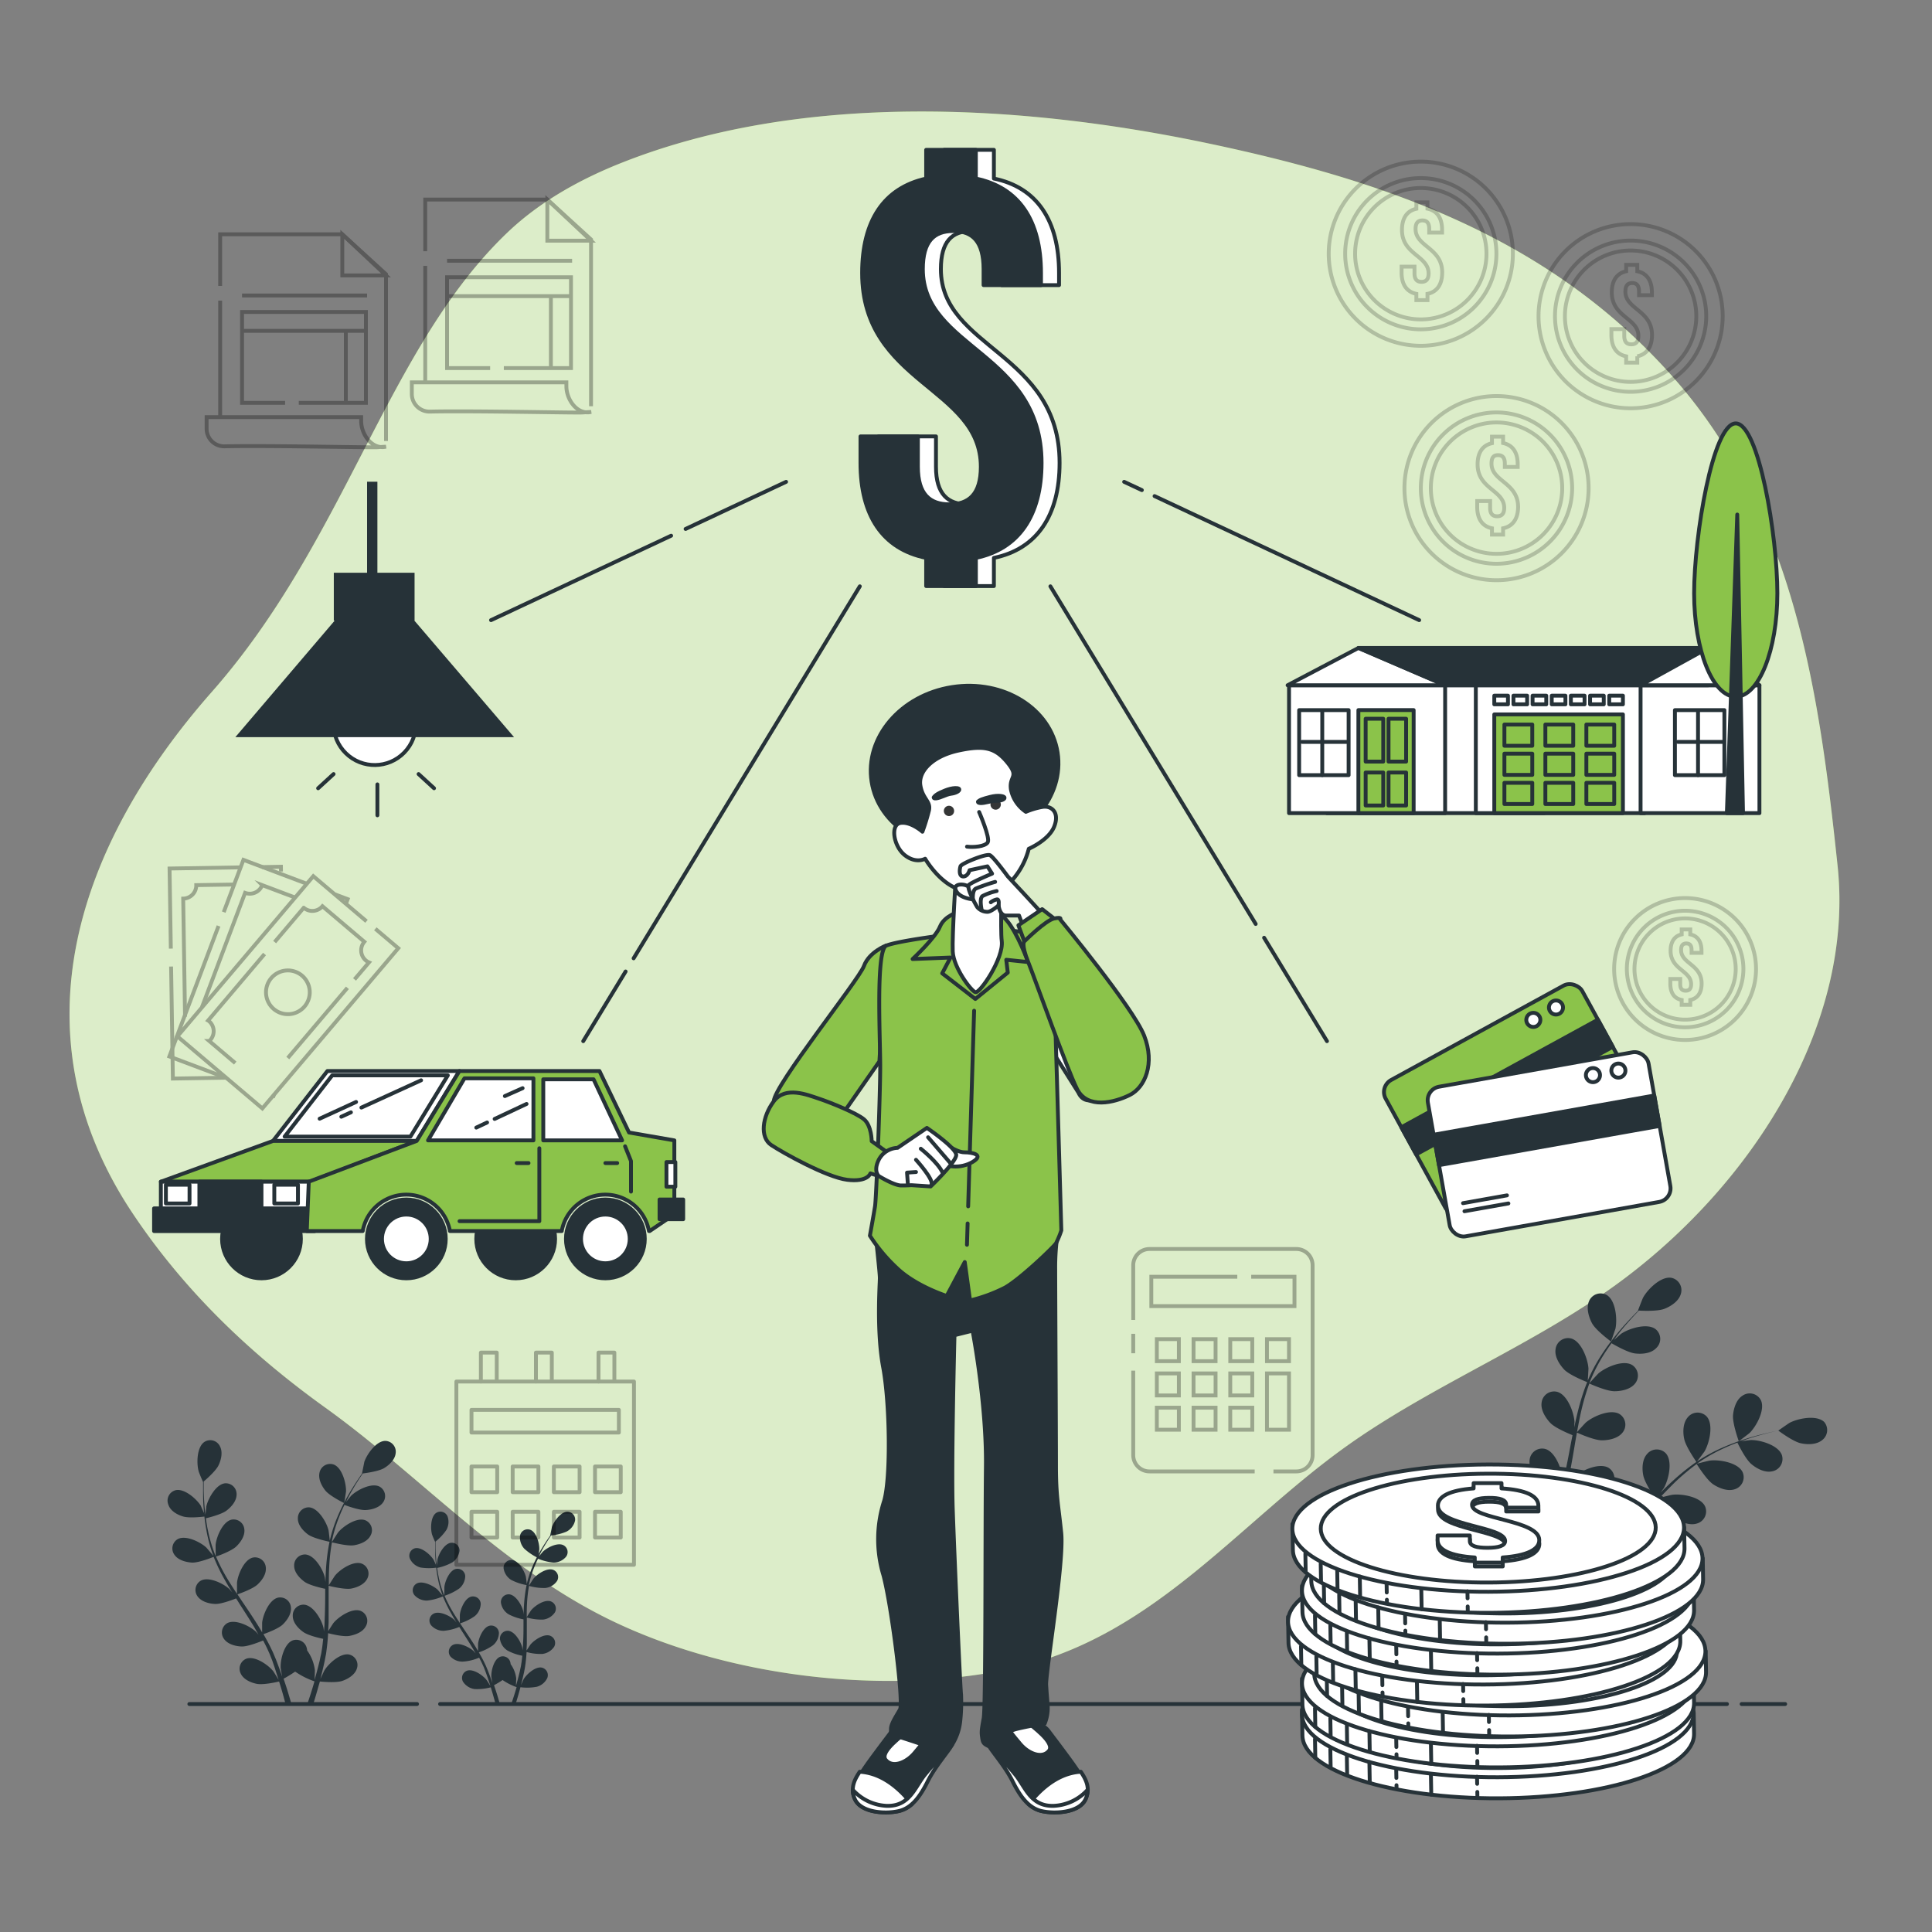 <svg xmlns="http://www.w3.org/2000/svg" viewBox="0 0 500 500">
    <rect x="0" y="0" width="500" height="500" fill="#808080" stroke="none"/>
    <g id="freepik--background-simple--inject-124">
        <path
            d="M442.77,110.12a131.57,131.57,0,0,0-10.62-13.45C400.73,61.77,359.65,47,312.71,37.11c-48.48-10.21-105.24-13.43-151.78,5-11,4.35-21.34,10.18-29.61,18.07-31.13,29.72-41.8,79.52-76.5,118.88s-51.59,88.36-20.46,135c13.18,19.72,30,36,49.86,50.26,24.47,17.57,45.58,41.27,73.87,55,29.73,14.41,69.32,19.44,102.22,12.83,37.53-7.53,59.55-37.48,88.2-57.91,22.59-16.1,49.61-26.64,71.74-43.25,33.91-25.44,59.62-66.35,55.32-106.88C471.4,184.76,466,143.85,442.77,110.12Z"
            style="fill:#8BC34A"></path>
        <path
            d="M442.77,110.12a131.57,131.57,0,0,0-10.62-13.45C400.73,61.77,359.65,47,312.71,37.11c-48.48-10.21-105.24-13.43-151.78,5-11,4.35-21.34,10.18-29.61,18.07-31.13,29.72-41.8,79.52-76.5,118.88s-51.59,88.36-20.46,135c13.18,19.72,30,36,49.86,50.26,24.47,17.57,45.58,41.27,73.87,55,29.73,14.41,69.32,19.44,102.22,12.83,37.53-7.53,59.55-37.48,88.2-57.91,22.59-16.1,49.61-26.64,71.74-43.25,33.91-25.44,59.62-66.35,55.32-106.88C471.4,184.76,466,143.85,442.77,110.12Z"
            style="fill:#fff;opacity:0.7"></path>
    </g>
    <g id="freepik--Floor--inject-124">
        <line x1="450.73" y1="441" x2="462" y2="441"
            style="fill:none;stroke:#263238;stroke-linecap:round;stroke-linejoin:round"></line>
        <line x1="113.89" y1="441" x2="446.94" y2="441"
            style="fill:none;stroke:#263238;stroke-linecap:round;stroke-linejoin:round"></line>
        <line x1="49" y1="441" x2="107.93" y2="441"
            style="fill:none;stroke:#263238;stroke-linecap:round;stroke-linejoin:round"></line>
    </g>
    <g id="freepik--Plants--inject-124">
        <path
            d="M450,373s2.65-2,2.8-2.15c1.75-1.72,4.12-6.07,2.89-8.53a3.25,3.25,0,0,0-4.7-1.14c-1.64,1-2.34,3.32-2.49,5.15C448.37,368.51,450,373,450,373Z"
            style="fill:#263238"></path>
        <path
            d="M472.1,368c-2-1.9-6.84-.92-9,.25-.18.1-2.92,2-2.88,2l0,0c-.77.15-1.59.32-2.48.52-1.65.39-3.51.84-5.5,1.47a58.48,58.48,0,0,0-6.32,2.34,41.87,41.87,0,0,0-6.63,3.59l-.07,0c.5-.63,1.85-2.43,1.93-2.58,1.24-2.12,2.38-6.95.54-9a3.25,3.25,0,0,0-4.83.13c-1.31,1.44-1.38,3.83-1,5.63.38,2,3,5.7,3.16,6a56.73,56.73,0,0,0-6,4.81c-1.11,1-2.19,2.05-3.26,3.11.41-.56.78-1.06.83-1.14,1.23-2.12,2.37-6.94.54-9a3.26,3.26,0,0,0-4.84.13c-1.31,1.44-1.38,3.83-1,5.63s2.48,5,3.05,5.83l-1.22,1.23c-1.94,2-3.87,4-5.83,5.86-.69.67-1.39,1.3-2.09,1.93.37-.49.68-.91.72-1,1.23-2.12,2.37-6.94.54-9a3.25,3.25,0,0,0-4.84.14c-1.3,1.43-1.37,3.82-1,5.62s2.27,4.69,2.95,5.68c-.73.63-1.47,1.26-2.21,1.83-.52.38-1,.79-1.53,1.14l-1.56,1.08c-1,.64-2.07,1.32-3.08,1.92-.7.43-1.37.82-2.05,1.22.69-.65,2-2,2.12-2.09a12.74,12.74,0,0,0,2.41-5.9,4.07,4.07,0,0,0,.4-.59,3.26,3.26,0,0,0-1.47-4.62c-2.53-1.06-6.71,1.61-8.3,3.47-.1.11-1,1.42-1.53,2.25.24-.53.49-1.05.74-1.61.49-1.1,1-2.22,1.46-3.41.22-.59.44-1.18.67-1.78s.41-1.23.63-1.86c.46-1.46.85-3,1.22-4.48,1,.44,4.41,1.92,6.25,1.92s4.17-.5,5.34-2a3.25,3.25,0,0,0-.75-4.78c-2.35-1.43-6.88.57-8.74,2.17-.12.1-1.32,1.4-2,2.12.21-.91.43-1.82.62-2.76.53-2.69,1-5.43,1.45-8.17.14-.83.3-1.67.45-2.5.34.16,4.4,2,6.46,2,1.83,0,4.17-.5,5.34-2a3.25,3.25,0,0,0-.75-4.78c-2.35-1.43-6.88.57-8.74,2.17-.14.12-1.87,2-2.29,2.49.33-1.84.68-3.67,1.09-5.46a58.79,58.79,0,0,1,2.1-7.12c.16.08,4.39,2,6.5,2,1.83,0,4.17-.5,5.34-2a3.25,3.25,0,0,0-.75-4.78c-2.35-1.44-6.88.57-8.74,2.17-.14.12-2,2.14-2.32,2.53l.14-.42a42.51,42.51,0,0,1,3.36-6.64c.72-1.17,1.46-2.26,2.21-3.29.75.44,4.2,2.43,6.1,2.65s4.2,0,5.53-1.45a3.24,3.24,0,0,0-.22-4.83c-2.17-1.68-6.9-.19-8.92,1.19-.11.08-1.14,1-1.89,1.63.35-.46.69-.95,1-1.38,1.28-1.65,2.54-3.07,3.67-4.33.65-.71,1.25-1.34,1.82-1.92,1,.06,4.85.22,6.6-.46s3.71-2,4.24-3.83a3.25,3.25,0,0,0-2.42-4.19c-2.7-.49-6.21,3-7.37,5.18-.1.18-1.32,3.29-1.27,3.29H424c-.55.55-1.15,1.15-1.78,1.81-1.16,1.23-2.46,2.63-3.77,4.26a56.21,56.21,0,0,0-4,5.43,41.88,41.88,0,0,0-3.55,6.65l0,.09c.07-.8.19-3.05.19-3.23-.14-2.44-1.85-7.1-4.51-7.79a3.25,3.25,0,0,0-4,2.78c-.3,1.92,1,3.95,2.23,5.27,1.44,1.48,5.61,3.12,5.95,3.25a56.21,56.21,0,0,0-2.34,7.31c-.37,1.45-.7,2.92-1,4.39,0-.69.07-1.31.06-1.4-.14-2.45-1.85-7.1-4.51-7.79a3.25,3.25,0,0,0-4,2.78c-.29,1.91,1,3.94,2.24,5.26s4.82,2.8,5.76,3.18c-.11.57-.23,1.13-.34,1.7-.52,2.73-1,5.45-1.62,8.11-.21.93-.45,1.85-.68,2.76,0-.62.06-1.14.05-1.22-.14-2.45-1.85-7.1-4.51-7.79a3.25,3.25,0,0,0-4,2.78c-.29,1.92,1,4,2.24,5.26s4.48,2.66,5.59,3.11c-.26.93-.53,1.87-.83,2.76-.22.6-.39,1.19-.65,1.79s-.47,1.18-.71,1.76c-.49,1.1-1,2.24-1.5,3.3-.35.74-.69,1.44-1,2.15.22-.93.6-2.76.62-2.91.23-2.45-.76-7.3-3.28-8.39a3.26,3.26,0,0,0-4.34,2.15c-.58,1.85.36,4.05,1.42,5.54,1.17,1.65,4.88,3.83,5.35,4.09-.58,1.17-1.15,2.3-1.71,3.36-.72,1.39-1.42,2.68-2.08,3.86.29.43.67,1,1.1,1.59q1.14-2.11,2.43-4.71c.59-1.18,1.2-2.46,1.81-3.78a33.37,33.37,0,0,0,4.05.9c.19,2.06,2,5.67,2.19,6.14-1.13.65-2.23,1.28-3.28,1.86-1.8,1-3.47,1.87-5,2.63.34.45.71.92,1.09,1.4,1.42-.77,3-1.63,4.68-2.62,1.14-.66,2.35-1.39,3.59-2.15.34.4,3.17,3.66,5,4.51,1.66.77,4,1.29,5.7.38a3.25,3.25,0,0,0,1.33-4.65c-1.53-2.29-6.49-2.37-8.85-1.69-.14,0-1.6.64-2.51,1l1.51-.94c1-.64,2-1.32,3.09-2,.51-.36,1-.73,1.54-1.11s1-.8,1.55-1.2c1.19-1,2.35-2,3.49-3.06.57.89,2.62,4,4.16,5s3.75,1.88,5.58,1.24a3.26,3.26,0,0,0,2-4.41c-1.16-2.48-6.05-3.32-8.48-3-.16,0-1.88.44-2.82.69.68-.65,1.37-1.29,2-2,1.93-2,3.82-4,5.72-6l1.75-1.85c.2.32,2.56,4.11,4.28,5.25,1.52,1,3.75,1.88,5.58,1.24a3.25,3.25,0,0,0,2-4.4c-1.16-2.49-6.05-3.32-8.48-3-.19,0-2.66.62-3.28.81,1.28-1.35,2.58-2.68,3.91-4a58.47,58.47,0,0,1,5.68-4.78c.09.15,2.54,4.11,4.3,5.28,1.53,1,3.76,1.88,5.59,1.24a3.25,3.25,0,0,0,2-4.4c-1.17-2.49-6.05-3.32-8.49-3-.19,0-2.85.67-3.33.83.12-.09.23-.19.35-.27a41.88,41.88,0,0,1,6.46-3.68c1.25-.59,2.46-1.08,3.66-1.54.38.79,2.16,4.36,3.63,5.58s3.52,2.28,5.41,1.85a3.25,3.25,0,0,0,2.48-4.16c-.88-2.6-5.65-4-8.1-3.92-.13,0-1.49.17-2.47.31l1.62-.58c2-.67,3.81-1.16,5.45-1.59.93-.23,1.78-.42,2.57-.59.78.57,3.93,2.85,5.76,3.26s4.18.4,5.66-.86A3.25,3.25,0,0,0,472.1,368Z"
            style="fill:#263238"></path>
        <path
            d="M412,342.43c1,1.89,4.92,4.75,4.93,4.75s1.1-3.14,1.15-3.34c.51-2.4.09-7.34-2.29-8.71a3.25,3.25,0,0,0-4.56,1.64C410.48,338.54,411.16,340.83,412,342.43Z"
            style="fill:#263238"></path>
        <path
            d="M89.08,389s.46-2.82.47-3c.07-2.1-1-6.21-3.24-7a2.81,2.81,0,0,0-3.61,2.07c-.4,1.62.51,3.45,1.5,4.68C85.36,387.19,89.07,389,89.08,389Z"
            style="fill:#263238"></path>
        <path
            d="M68.1,424.56c.39.74.77,1.48,1.11,2.21.22.51.47,1,.66,1.5l.6,1.51c.34,1,.7,2,1,3,.22.66.42,1.3.62,1.95-.41-.71-1.26-2.07-1.34-2.18-1.3-1.66-4.78-4.09-7-3.28a2.79,2.79,0,0,0-1.42,3.9c.73,1.5,2.61,2.31,4.15,2.61,1.7.33,5.3-.5,5.75-.61.33,1.06.65,2.11.93,3.09s.52,1.9.76,2.79h1.52c-.28-1-.6-2.06-.94-3.19s-.71-2.23-1.11-3.41a32.12,32.12,0,0,0,3-1.84,20.32,20.32,0,0,0,5,2.52c-.31,1.08-.63,2.12-.94,3.1s-.63,1.93-.93,2.82h1.54c.24-.77.48-1.57.73-2.42.32-1.09.64-2.25,1-3.46.45.05,4.14.41,5.78-.15,1.49-.5,3.25-1.56,3.77-3.14a2.79,2.79,0,0,0-1.93-3.68c-2.3-.51-5.43,2.37-6.5,4.18-.06.11-.62,1.35-1,2.13.13-.49.25-1,.38-1.47.25-1,.48-2,.72-3.1.1-.53.2-1.07.31-1.6s.16-1.11.24-1.67c.17-1.3.28-2.63.36-4,.88.22,4,1,5.58.69s3.44-1,4.2-2.54a2.78,2.78,0,0,0-1.35-3.92c-2.2-.86-5.73,1.51-7.06,3.14-.08.1-.9,1.38-1.34,2.09,0-.8.09-1.61.1-2.42,0-2.36,0-4.74,0-7.12,0-.73,0-1.46,0-2.19.31.08,4,1,5.76.74,1.55-.28,3.45-1.05,4.21-2.54a2.78,2.78,0,0,0-1.36-3.92c-2.19-.86-5.72,1.51-7,3.14-.1.13-1.29,2-1.56,2.45,0-1.6,0-3.2.1-4.77a49.78,49.78,0,0,1,.7-6.34c.15,0,4,1.06,5.8.74,1.55-.27,3.45-1,4.21-2.53a2.78,2.78,0,0,0-1.35-3.92c-2.2-.86-5.73,1.51-7.06,3.14-.11.13-1.38,2.11-1.58,2.49,0-.12,0-.25,0-.37a35.85,35.85,0,0,1,1.85-6.12c.42-1.1.89-2.13,1.37-3.12.7.27,3.91,1.43,5.55,1.33s3.54-.66,4.46-2a2.8,2.8,0,0,0-.91-4.06c-2.09-1.09-5.86.88-7.36,2.35-.08.08-.83,1-1.36,1.66.23-.44.45-.9.67-1.32.83-1.58,1.68-3,2.45-4.21.44-.69.86-1.32,1.25-1.89.82-.1,4.13-.55,5.51-1.38s2.84-2.22,3-3.88a2.79,2.79,0,0,0-2.68-3.17c-2.35,0-4.79,3.47-5.45,5.48,0,.17-.62,3-.58,3h0c-.39.55-.8,1.14-1.24,1.8-.79,1.21-1.68,2.59-2.55,4.16a49.24,49.24,0,0,0-2.55,5.19,36.14,36.14,0,0,0-2,6.16.17.17,0,0,0,0,.07c-.06-.68-.29-2.6-.33-2.75-.48-2-2.63-5.72-5-5.91a2.8,2.8,0,0,0-2.93,2.95c0,1.66,1.41,3.19,2.68,4.11,1.44,1,5.21,1.79,5.51,1.85a51,51,0,0,0-.88,6.54c-.09,1.28-.14,2.57-.18,3.86-.07-.59-.14-1.12-.16-1.2-.48-2.05-2.63-5.72-5-5.91a2.8,2.8,0,0,0-2.93,2.95c0,1.66,1.41,3.19,2.68,4.11s4.5,1.65,5.35,1.82l0,1.49c0,2.39-.06,4.76-.16,7.1,0,.82-.1,1.63-.16,2.43-.06-.52-.12-1-.14-1-.48-2.05-2.62-5.73-5-5.91a2.78,2.78,0,0,0-2.93,2.94c0,1.67,1.4,3.19,2.68,4.11s4.18,1.58,5.19,1.79c-.09.83-.17,1.66-.29,2.46-.1.54-.15,1.07-.28,1.61s-.23,1.06-.34,1.59c-.25,1-.5,2-.77,3-.18.68-.37,1.32-.56,2,.05-.82.1-2.42.09-2.55a10.93,10.93,0,0,0-2-5.1,2.59,2.59,0,0,0-.1-.61,2.79,2.79,0,0,0-3.64-2c-2.2.84-3.23,5-3.11,7.07,0,.13.22,1.46.38,2.31-.17-.49-.32-.95-.5-1.45-.34-1-.71-1.94-1.11-3l-.63-1.5c-.2-.51-.47-1-.71-1.53-.58-1.18-1.22-2.35-1.89-3.51.86-.3,3.88-1.42,5-2.5s2.29-2.78,2.11-4.43a2.79,2.79,0,0,0-3.3-2.53c-2.3.49-3.94,4.42-4.15,6.51,0,.13,0,1.65,0,2.49-.41-.7-.81-1.39-1.25-2.08-1.26-2-2.6-4-3.92-5.94-.41-.61-.81-1.22-1.21-1.83.31-.1,3.93-1.35,5.21-2.56s2.3-2.78,2.12-4.43a2.8,2.8,0,0,0-3.3-2.53c-2.3.49-3.94,4.42-4.15,6.51,0,.16,0,2.35,0,2.9-.88-1.33-1.75-2.67-2.55-4a47.55,47.55,0,0,1-2.9-5.68c.14,0,3.92-1.33,5.24-2.58,1.14-1.08,2.3-2.77,2.11-4.43a2.79,2.79,0,0,0-3.29-2.53c-2.31.5-3.94,4.43-4.15,6.52,0,.17,0,2.52.05,2.95-.05-.12-.11-.23-.16-.34a36.54,36.54,0,0,1-1.83-6.12c-.26-1.16-.43-2.27-.58-3.36.73-.17,4.06-1,5.36-2s2.59-2.5,2.59-4.17a2.8,2.8,0,0,0-3-2.88c-2.34.24-4.4,4-4.84,6,0,.11-.14,1.27-.21,2.12-.06-.49-.13-1-.18-1.47-.18-1.77-.24-3.41-.28-4.86,0-.82,0-1.57,0-2.26.63-.54,3.15-2.74,3.84-4.19s1.14-3.42.37-4.9a2.78,2.78,0,0,0-4-1.17c-2,1.29-2.09,5.54-1.53,7.57,0,.18,1.12,2.84,1.16,2.81l0,0c0,.67,0,1.39,0,2.17,0,1.46,0,3.1.17,4.88a48.86,48.86,0,0,0,.74,5.74,36.46,36.46,0,0,0,1.72,6.24l0,.07c-.43-.54-1.68-2-1.79-2.12-1.54-1.44-5.35-3.32-7.42-2.18a2.79,2.79,0,0,0-.82,4.07c.95,1.37,2.94,1.89,4.51,2,1.77.08,5.33-1.37,5.62-1.49a49,49,0,0,0,2.87,5.94c.62,1.11,1.29,2.22,2,3.32-.38-.46-.73-.86-.79-.91-1.53-1.44-5.35-3.33-7.41-2.18a2.79,2.79,0,0,0-.82,4.07c1,1.37,2.93,1.88,4.51,1.95s4.65-1.11,5.46-1.43c.27.42.53.84.79,1.26,1.29,2,2.58,4,3.79,6,.42.71.81,1.42,1.21,2.13-.34-.41-.64-.75-.69-.79-1.53-1.45-5.35-3.33-7.41-2.19a2.8,2.8,0,0,0-.82,4.08c.95,1.36,2.93,1.88,4.51,1.95S67.14,424.94,68.1,424.56Z"
            style="fill:#263238"></path>
        <path
            d="M47.34,392.45c1.76.56,5.86,0,5.87,0S52,389.89,52,389.73c-1.1-1.79-4.29-4.61-6.58-4.06a2.78,2.78,0,0,0-1.86,3.71C44.06,391,45.84,392,47.34,392.45Z"
            style="fill:#263238"></path>
        <path
            d="M139.23,403.18s.34-2,.34-2.18c.06-1.53-.74-4.52-2.35-5.1a2,2,0,0,0-2.63,1.5,4.25,4.25,0,0,0,1.1,3.4A14.38,14.38,0,0,0,139.23,403.18Z"
            style="fill:#263238"></path>
        <path
            d="M124,429c.28.54.56,1.07.81,1.61.16.36.34.71.48,1.08s.29.74.43,1.11c.25.71.52,1.44.74,2.14.17.49.31.95.46,1.42-.3-.51-.92-1.51-1-1.58-.94-1.21-3.48-3-5.09-2.39a2,2,0,0,0-1,2.84,4.28,4.28,0,0,0,3,1.9,13.92,13.92,0,0,0,4.18-.45c.24.78.47,1.53.67,2.25s.39,1.39.56,2h1.1c-.2-.73-.43-1.5-.68-2.32s-.52-1.63-.81-2.48a22.65,22.65,0,0,0,2.22-1.34,15.07,15.07,0,0,0,3.63,1.84c-.23.78-.45,1.53-.68,2.24s-.46,1.41-.67,2.06h1.11c.17-.56.35-1.14.53-1.76.24-.79.47-1.64.7-2.52a13.58,13.58,0,0,0,4.21-.11,4.21,4.21,0,0,0,2.74-2.28,2,2,0,0,0-1.4-2.68c-1.68-.37-3.95,1.72-4.73,3-.05.08-.45,1-.7,1.55.1-.35.19-.7.28-1.07.19-.73.35-1.47.53-2.26.07-.38.15-.77.22-1.16s.12-.81.18-1.21c.12-1,.2-1.92.26-2.89a13.32,13.32,0,0,0,4.06.5,4.3,4.3,0,0,0,3.06-1.84,2,2,0,0,0-1-2.86c-1.59-.63-4.16,1.1-5.13,2.29-.06.07-.66,1-1,1.52,0-.59.06-1.17.07-1.77,0-1.71,0-3.45,0-5.18,0-.53,0-1.06,0-1.59a14.12,14.12,0,0,0,4.19.54,4.26,4.26,0,0,0,3.06-1.84,2,2,0,0,0-1-2.86c-1.6-.63-4.17,1.1-5.14,2.29-.07.09-.93,1.42-1.13,1.78,0-1.17,0-2.33.07-3.48a36.31,36.31,0,0,1,.52-4.61,14.1,14.1,0,0,0,4.21.54,4.2,4.2,0,0,0,3.06-1.84,2,2,0,0,0-1-2.85c-1.6-.63-4.17,1.1-5.13,2.28-.08.1-1,1.54-1.15,1.81a2.51,2.51,0,0,1,0-.27,26,26,0,0,1,1.34-4.45c.31-.8.65-1.55,1-2.26a13.6,13.6,0,0,0,4,1,4.23,4.23,0,0,0,3.24-1.49,2,2,0,0,0-.66-3c-1.52-.8-4.27.63-5.36,1.71-.06.06-.6.72-1,1.2.16-.32.32-.65.48-1,.6-1.15,1.22-2.16,1.78-3.06.32-.51.63-1,.91-1.38a13.29,13.29,0,0,0,4-1,4.23,4.23,0,0,0,2.19-2.82,2,2,0,0,0-2-2.31c-1.71,0-3.49,2.53-4,4,0,.13-.46,2.17-.43,2.17h0c-.28.4-.58.83-.9,1.31-.58.88-1.22,1.89-1.85,3a34.15,34.15,0,0,0-1.86,3.78,26.61,26.61,0,0,0-1.46,4.47.13.13,0,0,1,0,.06c0-.5-.21-1.9-.23-2-.36-1.49-1.91-4.17-3.63-4.3a2,2,0,0,0-2.13,2.14,4.28,4.28,0,0,0,1.95,3,13.91,13.91,0,0,0,4,1.35,36.38,36.38,0,0,0-.64,4.76c-.07.93-.11,1.86-.13,2.81-.05-.44-.1-.82-.12-.88-.35-1.49-1.91-4.16-3.62-4.3a2,2,0,0,0-2.13,2.15,4.25,4.25,0,0,0,1.95,3,13.49,13.49,0,0,0,3.89,1.33c0,.36,0,.72,0,1.08,0,1.73,0,3.46-.12,5.16,0,.6-.07,1.19-.11,1.77-.05-.38-.09-.7-.1-.75-.36-1.49-1.92-4.16-3.63-4.3a2,2,0,0,0-2.13,2.14,4.25,4.25,0,0,0,2,3,13.13,13.13,0,0,0,3.78,1.31c-.06.6-.13,1.2-.21,1.78-.07.39-.11.78-.2,1.17s-.17.78-.25,1.16c-.18.73-.37,1.49-.56,2.2-.14.49-.27,1-.41,1.43,0-.59.07-1.76.06-1.86a7.81,7.81,0,0,0-1.45-3.7,2.34,2.34,0,0,0-.07-.45,2,2,0,0,0-2.65-1.45c-1.6.61-2.35,3.61-2.27,5.14,0,.09.17,1.07.28,1.68-.12-.35-.23-.69-.36-1.05-.25-.71-.52-1.42-.81-2.17l-.45-1.1c-.15-.36-.35-.73-.52-1.11-.42-.86-.89-1.7-1.38-2.55a13.35,13.35,0,0,0,3.66-1.82,4.27,4.27,0,0,0,1.54-3.22,2,2,0,0,0-2.4-1.85c-1.68.37-2.87,3.22-3,4.75,0,.09,0,1.2,0,1.81-.3-.51-.59-1-.91-1.52-.92-1.45-1.89-2.88-2.86-4.32l-.87-1.33a13.77,13.77,0,0,0,3.79-1.87,4.25,4.25,0,0,0,1.54-3.22,2,2,0,0,0-2.4-1.84c-1.68.36-2.87,3.22-3,4.74,0,.12,0,1.71,0,2.11-.64-1-1.27-1.95-1.85-2.93a35.76,35.76,0,0,1-2.11-4.13,14.36,14.36,0,0,0,3.81-1.88,4.27,4.27,0,0,0,1.54-3.22,2,2,0,0,0-2.4-1.84c-1.67.36-2.87,3.21-3,4.74,0,.12,0,1.83,0,2.14,0-.08-.08-.16-.11-.25a25.53,25.53,0,0,1-1.34-4.45c-.18-.84-.31-1.65-.42-2.44a13.59,13.59,0,0,0,3.9-1.42,4.26,4.26,0,0,0,1.89-3,2,2,0,0,0-2.18-2.09c-1.71.17-3.21,2.88-3.53,4.38,0,.08-.1.93-.15,1.55,0-.36-.1-.73-.13-1.08-.13-1.29-.18-2.48-.2-3.53,0-.6,0-1.14,0-1.65a13.68,13.68,0,0,0,2.8-3,4.24,4.24,0,0,0,.27-3.56,2,2,0,0,0-2.9-.85c-1.44.94-1.52,4-1.11,5.51,0,.13.81,2.06.84,2l0,0c0,.48,0,1,0,1.58,0,1.06,0,2.25.12,3.55a35.52,35.52,0,0,0,.54,4.18,26.06,26.06,0,0,0,1.25,4.53l0,.05c-.31-.39-1.22-1.46-1.3-1.54-1.11-1-3.89-2.41-5.39-1.58a2,2,0,0,0-.6,3,4.28,4.28,0,0,0,3.28,1.42,14.07,14.07,0,0,0,4.09-1.09,35.67,35.67,0,0,0,2.09,4.32c.45.81.94,1.62,1.43,2.42-.28-.33-.53-.63-.57-.66-1.12-1.05-3.89-2.42-5.39-1.59a2,2,0,0,0-.6,3,4.24,4.24,0,0,0,3.28,1.42,13.41,13.41,0,0,0,4-1l.58.92c.94,1.46,1.87,2.91,2.75,4.37.31.51.6,1,.89,1.54l-.5-.57c-1.12-1.05-3.9-2.42-5.4-1.59a2,2,0,0,0-.59,3A4.23,4.23,0,0,0,120.1,430,12.65,12.65,0,0,0,124,429Z"
            style="fill:#263238"></path>
        <path
            d="M108.86,405.68a14.47,14.47,0,0,0,4.27,0s-.84-1.9-.91-2c-.8-1.31-3.12-3.36-4.79-3a2,2,0,0,0-1.35,2.7A4.22,4.22,0,0,0,108.86,405.68Z"
            style="fill:#263238"></path>
    </g>
    <g id="freepik--Graphics--inject-124">
        <g style="opacity:0.2">
            <path
                d="M387.3,109.33a17,17,0,1,0,17,17A17,17,0,0,0,387.3,109.33ZM389,136.72v1.63h-2.88v-1.63c-2.53-.52-3.82-2.47-3.82-5.52v-1.53h3.34v1.76c0,1.6.7,2.18,1.82,2.18s1.83-.58,1.83-2.18c0-4.62-6.89-4.84-6.89-11.25,0-3,1.25-4.93,3.72-5.48V113H389v1.66c2.5.52,3.78,2.44,3.78,5.48v.71h-3.33V120c0-1.6-.64-2.21-1.76-2.21S386,118.36,386,120c0,4.61,6.89,4.84,6.89,11.24C392.84,134.25,391.53,136.2,389,136.72Z"
                style="fill:none;stroke:#000;stroke-miterlimit:10"></path>
            <path
                d="M387.3,102.5a23.83,23.83,0,1,0,23.83,23.82A23.82,23.82,0,0,0,387.3,102.5Zm0,43.4a19.58,19.58,0,1,1,19.57-19.58A19.6,19.6,0,0,1,387.3,145.9Z"
                style="fill:none;stroke:#000;stroke-miterlimit:10"></path>
        </g>
        <g style="opacity:0.2">
            <path
                d="M436.11,237.68a13.1,13.1,0,1,0,13.09,13.1A13.11,13.11,0,0,0,436.11,237.68Zm1.33,21.11v1.26h-2.22v-1.26c-2-.4-2.94-1.9-2.94-4.25v-1.19h2.56v1.36c0,1.24.55,1.68,1.41,1.68s1.41-.44,1.41-1.68c0-3.55-5.31-3.73-5.31-8.66,0-2.32,1-3.81,2.87-4.23v-1.28h2.22v1.28c1.92.4,2.91,1.88,2.91,4.23v.54h-2.57v-.72c0-1.23-.49-1.7-1.36-1.7s-1.35.47-1.35,1.7c0,3.56,5.31,3.73,5.31,8.67C440.38,256.89,439.36,258.39,437.44,258.79Z"
                style="fill:none;stroke:#000;stroke-miterlimit:10"></path>
            <path
                d="M436.11,232.42a18.36,18.36,0,1,0,18.35,18.36A18.36,18.36,0,0,0,436.11,232.42Zm0,33.44a15.08,15.08,0,1,1,15.08-15.08A15.1,15.1,0,0,1,436.11,265.86Z"
                style="fill:none;stroke:#000;stroke-miterlimit:10"></path>
        </g>
        <g style="opacity:0.2">
            <path
                d="M367.7,48.66a17,17,0,1,0,17,17A17,17,0,0,0,367.7,48.66Zm1.73,27.39v1.63h-2.88V76.05c-2.53-.52-3.82-2.47-3.82-5.51V69h3.34v1.76c0,1.6.7,2.18,1.82,2.18s1.83-.58,1.83-2.18c0-4.61-6.89-4.84-6.89-11.25,0-3,1.25-4.93,3.72-5.48V52.37h2.88V54c2.5.52,3.78,2.44,3.78,5.48v.71h-3.33v-.93c0-1.6-.64-2.21-1.76-2.21s-1.77.61-1.77,2.21c0,4.61,6.89,4.84,6.89,11.25C373.24,73.58,371.93,75.53,369.43,76.05Z"
                style="fill:none;stroke:#000;stroke-miterlimit:10"></path>
            <path
                d="M367.7,41.83a23.83,23.83,0,1,0,23.83,23.83A23.82,23.82,0,0,0,367.7,41.83Zm0,43.4a19.57,19.57,0,1,1,19.57-19.57A19.59,19.59,0,0,1,367.7,85.23Z"
                style="fill:none;stroke:#000;stroke-miterlimit:10"></path>
        </g>
        <g style="opacity:0.2">
            <path
                d="M422,64.83a17,17,0,1,0,17,17A17,17,0,0,0,422,64.83Zm1.73,27.39v1.63h-2.88V92.22c-2.54-.52-3.82-2.47-3.82-5.51V85.17h3.33v1.76c0,1.6.71,2.18,1.83,2.18s1.83-.58,1.83-2.18c0-4.61-6.89-4.84-6.89-11.25,0-3,1.25-4.93,3.72-5.48V68.54h2.88V70.2c2.5.52,3.78,2.44,3.78,5.48v.71h-3.33v-.93c0-1.6-.64-2.21-1.76-2.21s-1.77.61-1.77,2.21c0,4.61,6.89,4.84,6.89,11.25C427.53,89.75,426.22,91.7,423.72,92.22Z"
                style="fill:none;stroke:#000;stroke-miterlimit:10"></path>
            <path
                d="M422,58a23.83,23.83,0,1,0,23.83,23.83A23.82,23.82,0,0,0,422,58Zm0,43.4a19.57,19.57,0,1,1,19.57-19.57A19.59,19.59,0,0,1,422,101.4Z"
                style="fill:none;stroke:#000;stroke-miterlimit:10"></path>
        </g>
        <g style="opacity:0.3">
            <path
                d="M293.28,341.6V327.45a4.21,4.21,0,0,1,4.21-4.21h38a4.21,4.21,0,0,1,4.21,4.21V376.6a4.21,4.21,0,0,1-4.21,4.2h-5.92"
                style="fill:none;stroke:#000;stroke-miterlimit:10"></path>
            <line x1="293.28" y1="350.22" x2="293.28" y2="345.19"
                style="fill:none;stroke:#000;stroke-miterlimit:10"></line>
            <path d="M324.71,380.8H297.49a4.21,4.21,0,0,1-4.21-4.2V354.72"
                style="fill:none;stroke:#000;stroke-miterlimit:10"></path>
            <polyline
                points="323.81 330.42 335.01 330.42 335.01 338.02 297.96 338.02 297.96 330.42 320.21 330.42"
                style="fill:none;stroke:#000;stroke-miterlimit:10"></polyline>
            <rect x="299.39" y="346.57" width="5.7" height="5.7"
                style="fill:none;stroke:#000;stroke-miterlimit:10"></rect>
            <rect x="308.89" y="346.57" width="5.7" height="5.7"
                style="fill:none;stroke:#000;stroke-miterlimit:10"></rect>
            <rect x="318.39" y="346.57" width="5.7" height="5.7"
                style="fill:none;stroke:#000;stroke-miterlimit:10"></rect>
            <rect x="327.89" y="346.57" width="5.7" height="5.7"
                style="fill:none;stroke:#000;stroke-miterlimit:10"></rect>
            <rect x="299.39" y="355.44" width="5.7" height="5.7"
                style="fill:none;stroke:#000;stroke-miterlimit:10"></rect>
            <rect x="308.89" y="355.44" width="5.7" height="5.7"
                style="fill:none;stroke:#000;stroke-miterlimit:10"></rect>
            <rect x="318.39" y="355.44" width="5.7" height="5.7"
                style="fill:none;stroke:#000;stroke-miterlimit:10"></rect>
            <rect x="299.39" y="364.31" width="5.7" height="5.7"
                style="fill:none;stroke:#000;stroke-miterlimit:10"></rect>
            <rect x="308.89" y="364.31" width="5.7" height="5.7"
                style="fill:none;stroke:#000;stroke-miterlimit:10"></rect>
            <rect x="318.39" y="364.31" width="5.7" height="5.7"
                style="fill:none;stroke:#000;stroke-miterlimit:10"></rect>
            <rect x="327.89" y="355.44" width="5.7" height="14.57"
                style="fill:none;stroke:#000;stroke-miterlimit:10"></rect>
        </g>
        <g style="opacity:0.3">
            <polyline points="56.98 74 56.98 60.64 88.59 60.64 99.9 70.97 99.9 114.13"
                style="fill:none;stroke:#000;stroke-miterlimit:10"></polyline>
            <line x1="56.98" y1="107.91" x2="56.98" y2="77.8"
                style="fill:none;stroke:#000;stroke-miterlimit:10"></line>
            <polygon points="88.59 60.64 88.59 71.28 99.9 71.28 88.59 60.64"
                style="fill:none;stroke:#000;stroke-miterlimit:10"></polygon>
            <path
                d="M97.9,115.72l2-.12c-3.55.83-6.43-3.1-6.43-6.65v-1h-40v3a4.55,4.55,0,0,0,4.63,4.56C69.86,115.24,97.9,115.92,97.9,115.72Z"
                style="fill:none;stroke:#000;stroke-miterlimit:10"></path>
            <line x1="62.64" y1="76.47" x2="95" y2="76.47"
                style="fill:none;stroke:#000;stroke-miterlimit:10"></line>
            <polyline
                points="73.78 104.25 62.64 104.25 62.64 80.74 94.7 80.74 94.7 104.25 77.33 104.25"
                style="fill:none;stroke:#000;stroke-miterlimit:10"></polyline>
            <line x1="62.94" y1="85.62" x2="94.39" y2="85.62"
                style="fill:none;stroke:#000;stroke-miterlimit:10"></line>
            <line x1="89.5" y1="85.93" x2="89.5" y2="103.94"
                style="fill:none;stroke:#000;stroke-miterlimit:10"></line>
        </g>
        <g style="opacity:0.3">
            <polyline points="110.05 65.01 110.05 51.65 141.65 51.65 152.96 61.98 152.96 105.14"
                style="fill:none;stroke:#000;stroke-miterlimit:10"></polyline>
            <line x1="110.05" y1="98.92" x2="110.05" y2="68.81"
                style="fill:none;stroke:#000;stroke-miterlimit:10"></line>
            <polygon points="141.65 51.65 141.65 62.29 152.96 62.29 141.65 51.65"
                style="fill:none;stroke:#000;stroke-miterlimit:10"></polygon>
            <path
                d="M151,106.73l2-.12c-3.55.83-6.42-3.1-6.42-6.65v-1h-40v3a4.56,4.56,0,0,0,4.63,4.56C122.92,106.25,151,106.93,151,106.73Z"
                style="fill:none;stroke:#000;stroke-miterlimit:10"></path>
            <line x1="115.7" y1="67.48" x2="148.06" y2="67.48"
                style="fill:none;stroke:#000;stroke-miterlimit:10"></line>
            <polyline
                points="126.85 95.26 115.7 95.26 115.7 71.75 147.77 71.75 147.77 95.26 130.39 95.26"
                style="fill:none;stroke:#000;stroke-miterlimit:10"></polyline>
            <line x1="116.01" y1="76.64" x2="147.45" y2="76.64"
                style="fill:none;stroke:#000;stroke-miterlimit:10"></line>
            <line x1="142.57" y1="76.94" x2="142.57" y2="94.95"
                style="fill:none;stroke:#000;stroke-miterlimit:10"></line>
        </g>
        <g style="opacity:0.3">
            <polyline
                points="97.14 240.37 103.07 245.4 67.9 286.86 45.91 268.21 81.08 226.75 94.85 238.43"
                style="fill:none;stroke:#000;stroke-miterlimit:10"></polyline>
            <line x1="89.91" y1="255.65" x2="74.48" y2="273.82"
                style="fill:none;stroke:#000;stroke-miterlimit:10"></line>
            <path
                d="M71.08,243.8l7.53-8.87a3.43,3.43,0,0,0,4.84-.4l10.84,9.2a3.42,3.42,0,0,0,.4,4.84,3.06,3.06,0,0,0,.8.5l-3.74,4.4"
                style="fill:none;stroke:#000;stroke-miterlimit:10"></path>
            <path
                d="M60.88,275.12h0l-6.72-5.71a2.33,2.33,0,0,0,.32-.31,3.43,3.43,0,0,0-.4-4.84,1.7,1.7,0,0,0-.22-.15l14.6-17.21"
                style="fill:none;stroke:#000;stroke-miterlimit:10"></path>
            <path d="M78.15,252.48a5.66,5.66,0,1,0,.66,8A5.66,5.66,0,0,0,78.15,252.48Z"
                style="fill:none;stroke:#000;stroke-miterlimit:10"></path>
            <polyline points="67.81 224.4 72.7 224.31 72.72 225.55"
                style="fill:none;stroke:#000;stroke-miterlimit:10"></polyline>
            <polyline points="44.21 245.5 43.88 224.77 62.38 224.47"
                style="fill:none;stroke:#000;stroke-miterlimit:10"></polyline>
            <polyline points="58.61 278.91 44.74 279.13 44.28 250.14"
                style="fill:none;stroke:#000;stroke-miterlimit:10"></polyline>
            <path d="M60.72,228.91l-9.93.16a3.43,3.43,0,0,1-3.38,3.49l.48,30.56"
                style="fill:none;stroke:#000;stroke-miterlimit:10"></path>
            <polyline points="86.58 231.42 89.98 232.7 89.52 233.91"
                style="fill:none;stroke:#000;stroke-miterlimit:10"></polyline>
            <polyline points="70.72 283.53 70.81 283.57 70.91 283.31"
                style="fill:none;stroke:#000;stroke-miterlimit:10"></polyline>
            <polyline points="57.9 236.06 63 222.53 79.41 228.72"
                style="fill:none;stroke:#000;stroke-miterlimit:10"></polyline>
            <polyline points="58.61 278.97 58.6 278.97 43.83 273.41 56.56 239.64"
                style="fill:none;stroke:#000;stroke-miterlimit:10"></polyline>
            <path d="M76.38,232.28l-8.52-3.21a3.44,3.44,0,0,1-4.43,2L52.24,260.74h0"
                style="fill:none;stroke:#000;stroke-miterlimit:10"></path>
        </g>
        <g style="opacity:0.3">
            <rect x="118.11" y="357.54" width="45.96" height="47.43"
                style="fill:none;stroke:#000;stroke-linecap:round;stroke-linejoin:round"></rect>
            <rect x="122.02" y="364.87" width="38.14" height="5.87"
                style="fill:none;stroke:#000;stroke-linecap:round;stroke-linejoin:round"></rect>
            <rect x="122.02" y="379.52" width="6.66" height="6.66"
                style="fill:none;stroke:#000;stroke-linecap:round;stroke-linejoin:round"></rect>
            <rect x="132.68" y="379.52" width="6.66" height="6.66"
                style="fill:none;stroke:#000;stroke-linecap:round;stroke-linejoin:round"></rect>
            <rect x="143.34" y="379.52" width="6.66" height="6.66"
                style="fill:none;stroke:#000;stroke-linecap:round;stroke-linejoin:round"></rect>
            <rect x="153.99" y="379.52" width="6.66" height="6.66"
                style="fill:none;stroke:#000;stroke-linecap:round;stroke-linejoin:round"></rect>
            <rect x="122.02" y="391.25" width="6.66" height="6.66"
                style="fill:none;stroke:#000;stroke-linecap:round;stroke-linejoin:round"></rect>
            <rect x="132.68" y="391.25" width="6.66" height="6.66"
                style="fill:none;stroke:#000;stroke-linecap:round;stroke-linejoin:round"></rect>
            <rect x="143.34" y="391.25" width="6.66" height="6.66"
                style="fill:none;stroke:#000;stroke-linecap:round;stroke-linejoin:round"></rect>
            <rect x="153.99" y="391.25" width="6.66" height="6.66"
                style="fill:none;stroke:#000;stroke-linecap:round;stroke-linejoin:round"></rect>
            <polyline points="124.45 357.54 124.45 350.05 128.56 350.05 128.56 357.3"
                style="fill:none;stroke:#000;stroke-linecap:round;stroke-linejoin:round"></polyline>
            <polyline points="154.89 357.54 154.89 350.05 159 350.05 159 357.3"
                style="fill:none;stroke:#000;stroke-linecap:round;stroke-linejoin:round"></polyline>
            <polyline points="138.7 357.54 138.7 350.05 142.81 350.05 142.81 357.3"
                style="fill:none;stroke:#000;stroke-linecap:round;stroke-linejoin:round"></polyline>
        </g>
    </g>
    <g id="freepik--credit-cards--inject-124">
        <rect x="362.78" y="264.9" width="58" height="39.33" rx="3.56"
            transform="translate(-88.51 222.99) rotate(-28.69)"
            style="fill:#8BC34A;stroke:#263238;stroke-linecap:round;stroke-linejoin:round"></rect>
        <rect x="361.02" y="277.35" width="58" height="8"
            transform="translate(-87.18 221.75) rotate(-28.69)"
            style="fill:#263238;stroke:#263238;stroke-linecap:round;stroke-linejoin:round"></rect>
        <path d="M398.42,263.07a1.82,1.82,0,1,0-.73,2.48A1.83,1.83,0,0,0,398.42,263.07Z"
            style="fill:#fff;stroke:#263238;stroke-linecap:round;stroke-linejoin:round"></path>
        <path d="M404.28,259.86a1.82,1.82,0,1,0-.72,2.48A1.83,1.83,0,0,0,404.28,259.86Z"
            style="fill:#fff;stroke:#263238;stroke-linecap:round;stroke-linejoin:round"></path>
        <line x1="375.53" y1="306.09" x2="385.66" y2="300.54"
            style="fill:#fff;stroke:#263238;stroke-linecap:round;stroke-linejoin:round"></line>
        <line x1="376.55" y1="307.95" x2="386.68" y2="302.41"
            style="fill:#fff;stroke:#263238;stroke-linecap:round;stroke-linejoin:round"></line>
        <rect x="371.89" y="276.51" width="58" height="39.33" rx="3.56"
            transform="translate(-45.63 74.71) rotate(-10.08)"
            style="fill:#fff;stroke:#263238;stroke-linecap:round;stroke-linejoin:round"></rect>
        <rect x="371.25" y="288.56" width="58" height="8"
            transform="translate(-45.01 74.54) rotate(-10.08)"
            style="fill:#263238;stroke:#263238;stroke-linecap:round;stroke-linejoin:round"></rect>
        <path d="M414.05,277.92a1.82,1.82,0,1,0-3.59.64,1.82,1.82,0,0,0,3.59-.64Z"
            style="fill:#fff;stroke:#263238;stroke-linecap:round;stroke-linejoin:round"></path>
        <path d="M420.63,276.75a1.82,1.82,0,1,0-1.48,2.11A1.81,1.81,0,0,0,420.63,276.75Z"
            style="fill:#fff;stroke:#263238;stroke-linecap:round;stroke-linejoin:round"></path>
        <line x1="378.63" y1="311.38" x2="390" y2="309.36"
            style="fill:#fff;stroke:#263238;stroke-linecap:round;stroke-linejoin:round"></line>
        <line x1="379" y1="313.47" x2="390.37" y2="311.45"
            style="fill:#fff;stroke:#263238;stroke-linecap:round;stroke-linejoin:round"></line>
    </g>
    <g id="freepik--House--inject-124">
        <rect x="343.41" y="177.34" width="56.2" height="33.09"
            transform="translate(743.01 387.78) rotate(180)"
            style="fill:#fff;stroke:#263238;stroke-linecap:round;stroke-linejoin:round"></rect>
        <rect x="381.93" y="177.34" width="43.68" height="33.09"
            transform="translate(807.55 387.78) rotate(180)"
            style="fill:#fff;stroke:#263238;stroke-linecap:round;stroke-linejoin:round"></rect>
        <rect x="424.57" y="177.34" width="30.76" height="33.09"
            transform="translate(879.91 387.78) rotate(180)"
            style="fill:#fff;stroke:#263238;stroke-linecap:round;stroke-linejoin:round"></rect>
        <rect x="333.6" y="177.34" width="40.4" height="33.09"
            transform="translate(707.6 387.78) rotate(180)"
            style="fill:#fff;stroke:#263238;stroke-linecap:round;stroke-linejoin:round"></rect>
        <rect x="351.55" y="183.77" width="14.3" height="26.67"
            transform="translate(717.4 394.21) rotate(180)"
            style="fill:#8BC34A;stroke:#263238;stroke-linecap:round;stroke-linejoin:round"></rect>
        <polygon points="374 177.34 351.56 167.69 333.23 177.34 374 177.34"
            style="fill:#fff;stroke:#263238;stroke-linecap:round;stroke-linejoin:round"></polygon>
        <polygon points="351.56 167.69 402.8 167.69 381.93 177.34 374 177.34 351.56 167.69"
            style="fill:#263238;stroke:#263238;stroke-linecap:round;stroke-linejoin:round"></polygon>
        <polygon points="402.8 167.69 442.07 167.69 442.07 177.34 381.93 177.34 402.8 167.69"
            style="fill:#263238;stroke:#263238;stroke-linecap:round;stroke-linejoin:round"></polygon>
        <polygon
            points="442.07 167.69 455.34 177.34 442.07 177.34 433.84 177.34 424.57 177.34 442.07 167.69"
            style="fill:#fff;stroke:#263238;stroke-linecap:round;stroke-linejoin:round"></polygon>
        <rect x="416.46" y="180.03" width="3.54" height="2.24"
            transform="translate(836.47 362.31) rotate(180)"
            style="fill:#fff;stroke:#263238;stroke-linecap:round;stroke-linejoin:round"></rect>
        <rect x="411.5" y="180.03" width="3.54" height="2.24"
            transform="translate(826.55 362.31) rotate(180)"
            style="fill:#fff;stroke:#263238;stroke-linecap:round;stroke-linejoin:round"></rect>
        <rect x="406.55" y="180.03" width="3.54" height="2.24"
            transform="translate(816.63 362.31) rotate(180)"
            style="fill:#fff;stroke:#263238;stroke-linecap:round;stroke-linejoin:round"></rect>
        <rect x="401.59" y="180.03" width="3.54" height="2.24"
            transform="translate(806.72 362.31) rotate(180)"
            style="fill:#fff;stroke:#263238;stroke-linecap:round;stroke-linejoin:round"></rect>
        <rect x="396.63" y="180.03" width="3.54" height="2.24"
            transform="translate(796.8 362.31) rotate(180)"
            style="fill:#fff;stroke:#263238;stroke-linecap:round;stroke-linejoin:round"></rect>
        <rect x="391.67" y="180.03" width="3.54" height="2.24"
            transform="translate(786.89 362.31) rotate(180)"
            style="fill:#fff;stroke:#263238;stroke-linecap:round;stroke-linejoin:round"></rect>
        <rect x="386.71" y="180.03" width="3.54" height="2.24"
            transform="translate(776.97 362.31) rotate(180)"
            style="fill:#fff;stroke:#263238;stroke-linecap:round;stroke-linejoin:round"></rect>
        <rect x="386.71" y="184.89" width="33.29" height="25.55"
            transform="translate(806.72 395.33) rotate(180)"
            style="fill:#8BC34A;stroke:#263238;stroke-linecap:round;stroke-linejoin:round"></rect>
        <rect x="410.55" y="187.51" width="7.21" height="5.49"
            transform="translate(828.31 380.51) rotate(180)"
            style="fill:none;stroke:#263238;stroke-linecap:round;stroke-linejoin:round"></rect>
        <rect x="399.94" y="187.51" width="7.21" height="5.49"
            transform="translate(807.09 380.51) rotate(180)"
            style="fill:none;stroke:#263238;stroke-linecap:round;stroke-linejoin:round"></rect>
        <rect x="389.33" y="187.51" width="7.21" height="5.49"
            transform="translate(785.88 380.51) rotate(180)"
            style="fill:none;stroke:#263238;stroke-linecap:round;stroke-linejoin:round"></rect>
        <rect x="410.55" y="195.06" width="7.21" height="5.49"
            transform="translate(828.31 395.6) rotate(180)"
            style="fill:none;stroke:#263238;stroke-linecap:round;stroke-linejoin:round"></rect>
        <rect x="399.94" y="195.06" width="7.21" height="5.49"
            transform="translate(807.09 395.6) rotate(180)"
            style="fill:none;stroke:#263238;stroke-linecap:round;stroke-linejoin:round"></rect>
        <rect x="389.33" y="195.06" width="7.21" height="5.49"
            transform="translate(785.88 395.6) rotate(180)"
            style="fill:none;stroke:#263238;stroke-linecap:round;stroke-linejoin:round"></rect>
        <rect x="410.55" y="202.6" width="7.21" height="5.49"
            transform="translate(828.31 410.68) rotate(180)"
            style="fill:none;stroke:#263238;stroke-linecap:round;stroke-linejoin:round"></rect>
        <rect x="399.94" y="202.6" width="7.21" height="5.49"
            transform="translate(807.09 410.68) rotate(180)"
            style="fill:none;stroke:#263238;stroke-linecap:round;stroke-linejoin:round"></rect>
        <rect x="389.33" y="202.6" width="7.21" height="5.49"
            transform="translate(785.88 410.68) rotate(180)"
            style="fill:none;stroke:#263238;stroke-linecap:round;stroke-linejoin:round"></rect>
        <rect x="359.34" y="186.02" width="4.55" height="11.09"
            transform="translate(723.24 383.12) rotate(180)"
            style="fill:none;stroke:#263238;stroke-linecap:round;stroke-linejoin:round"></rect>
        <rect x="353.42" y="186.02" width="4.55" height="11.09"
            transform="translate(711.4 383.12) rotate(180)"
            style="fill:none;stroke:#263238;stroke-linecap:round;stroke-linejoin:round"></rect>
        <rect x="359.34" y="199.92" width="4.55" height="8.54"
            transform="translate(723.24 408.38) rotate(180)"
            style="fill:none;stroke:#263238;stroke-linecap:round;stroke-linejoin:round"></rect>
        <rect x="353.42" y="199.92" width="4.55" height="8.54"
            transform="translate(711.4 408.38) rotate(180)"
            style="fill:none;stroke:#263238;stroke-linecap:round;stroke-linejoin:round"></rect>
        <rect x="336.22" y="183.77" width="12.8" height="16.83"
            transform="translate(685.24 384.38) rotate(180)"
            style="fill:#fff;stroke:#263238;stroke-linecap:round;stroke-linejoin:round"></rect>
        <line x1="342.2" y1="184.15" x2="342.2" y2="200.6"
            style="fill:none;stroke:#263238;stroke-linecap:round;stroke-linejoin:round"></line>
        <line x1="348.56" y1="192" x2="336.97" y2="192"
            style="fill:none;stroke:#263238;stroke-linecap:round;stroke-linejoin:round"></line>
        <rect x="433.47" y="183.77" width="12.8" height="16.83"
            transform="translate(879.74 384.38) rotate(180)"
            style="fill:#fff;stroke:#263238;stroke-linecap:round;stroke-linejoin:round"></rect>
        <line x1="439.45" y1="184.15" x2="439.45" y2="200.6"
            style="fill:none;stroke:#263238;stroke-linecap:round;stroke-linejoin:round"></line>
        <line x1="445.81" y1="192" x2="434.22" y2="192"
            style="fill:none;stroke:#263238;stroke-linecap:round;stroke-linejoin:round"></line>
        <path
            d="M438.44,153.53c0,14.79,4.82,26.78,10.77,26.78s10.77-12,10.77-26.78-4.82-43.95-10.77-43.95S438.44,138.73,438.44,153.53Z"
            style="fill:#8BC34A;stroke:#263238;stroke-linecap:round;stroke-linejoin:round"></path>
        <polygon points="449.6 133.16 451.09 210.44 446.91 210.44 449.6 133.16"
            style="fill:#263238;stroke:#263238;stroke-linecap:round;stroke-linejoin:round"></polygon>
    </g>
    <g id="freepik--Symbol--inject-124">
        <path
            d="M244.36,46.21V38.78h12.86v7.43c11.15,2.29,16.86,10.86,16.86,24.44v3.14H259.22V69.65c0-7.15-2.86-9.86-7.86-9.86s-7.86,2.71-7.86,9.86c0,20.57,30.72,21.57,30.72,50.15,0,13.58-5.85,22.29-17,24.58v7.29H244.36v-7.29c-11.29-2.29-17-11-17-24.58v-6.86h14.87v7.86c0,7.15,3.14,9.72,8.14,9.72s8.15-2.57,8.15-9.72c0-20.57-30.73-21.57-30.73-50.15C227.78,57.21,233.36,48.64,244.36,46.21Z"
            style="fill:#fff;stroke:#263238;stroke-linecap:round;stroke-linejoin:round"></path>
        <path
            d="M239.69,46.21V38.78h12.86v7.43c11.15,2.29,16.86,10.86,16.86,24.44v3.14H254.55V69.65c0-7.15-2.85-9.86-7.86-9.86s-7.86,2.71-7.86,9.86c0,20.57,30.73,21.57,30.73,50.15,0,13.58-5.86,22.29-17,24.58v7.29H239.69v-7.29c-11.29-2.29-17-11-17-24.58v-6.86h14.86v7.86c0,7.15,3.14,9.72,8.14,9.72s8.15-2.57,8.15-9.72c0-20.57-30.72-21.57-30.72-50.15C223.12,57.21,228.69,48.64,239.69,46.21Z"
            style="fill:#263238;stroke:#263238;stroke-linecap:round;stroke-linejoin:round"></path>
    </g>
    <g id="freepik--Lamp--inject-124">
        <rect x="95" y="124.67" width="2.67" height="27.67" style="fill:#263238"></rect>
        <circle cx="96.97" cy="187.33" r="10.67"
            transform="translate(-104.91 126.17) rotate(-45.78)"
            style="fill:#fff;stroke:#263238;stroke-linecap:round;stroke-linejoin:round"></circle>
        <polygon
            points="133.04 190.78 107.24 160.61 107.29 160.61 107.29 148.22 86.39 148.22 86.39 160.61 86.62 160.61 60.9 190.78 133.04 190.78"
            style="fill:#263238"></polygon>
        <line x1="97.67" y1="203" x2="97.67" y2="211"
            style="fill:#fff;stroke:#263238;stroke-linecap:round;stroke-linejoin:round"></line>
        <line x1="86.33" y1="200.33" x2="82.33" y2="204"
            style="fill:#fff;stroke:#263238;stroke-linecap:round;stroke-linejoin:round"></line>
        <line x1="108.33" y1="200.33" x2="112.33" y2="204"
            style="fill:#fff;stroke:#263238;stroke-linecap:round;stroke-linejoin:round"></line>
    </g>
    <g id="freepik--Car--inject-124">
        <circle cx="67.67" cy="320.63" r="10.2"
            style="fill:#263238;stroke:#263238;stroke-linecap:round;stroke-linejoin:round"></circle>
        <circle cx="133.46" cy="320.63" r="10.2"
            style="fill:#263238;stroke:#263238;stroke-linecap:round;stroke-linejoin:round"></circle>
        <polygon points="118.9 277.18 84.73 277.18 70.66 295.27 107.84 295.27 118.9 277.18"
            style="fill:#fff;stroke:#263238;stroke-linecap:round;stroke-linejoin:round"></polygon>
        <polygon points="115.9 278.3 85.98 278.3 73.66 294.15 106.22 294.15 115.9 278.3"
            style="fill:#fff;stroke:#263238;stroke-linecap:round;stroke-linejoin:round"></polygon>
        <polygon points="70.66 295.27 41.63 305.82 80.32 305.82 107.84 295.27 70.66 295.27"
            style="fill:#8BC34A;stroke:#263238;stroke-linecap:round;stroke-linejoin:round"></polygon>
        <rect x="41.63" y="305.82" width="38.28" height="7.16"
            style="fill:#fff;stroke:#263238;stroke-linecap:round;stroke-linejoin:round"></rect>
        <rect x="51.6" y="305.82" width="16.07" height="7.16"
            style="fill:#263238;stroke:#263238;stroke-linecap:round;stroke-linejoin:round"></rect>
        <rect x="39.87" y="312.73" width="41.57" height="5.87"
            style="fill:#263238;stroke:#263238;stroke-linecap:round;stroke-linejoin:round"></rect>
        <path
            d="M162.79,293.09l-7.65-15.91H118.9l-11.06,18.09L79.91,305.82l-.51,12.77H93.87a11.47,11.47,0,0,1,22.57,0h28.94a11.47,11.47,0,0,1,22.57,0h.19l6.38-4.33V295.13Z"
            style="fill:#8BC34A;stroke:#263238;stroke-linecap:round;stroke-linejoin:round"></path>
        <circle cx="105.16" cy="320.63" r="10.2"
            style="fill:#263238;stroke:#263238;stroke-linecap:round;stroke-linejoin:round"></circle>
        <circle cx="105.16" cy="320.63" r="6.3"
            style="fill:#fff;stroke:#263238;stroke-linecap:round;stroke-linejoin:round"></circle>
        <circle cx="156.67" cy="320.63" r="10.2"
            style="fill:#263238;stroke:#263238;stroke-linecap:round;stroke-linejoin:round"></circle>
        <circle cx="156.67" cy="320.63" r="6.3"
            style="fill:#fff;stroke:#263238;stroke-linecap:round;stroke-linejoin:round"></circle>
        <rect x="70.99" y="306.61" width="6.12" height="4.85"
            style="fill:#fff;stroke:#263238;stroke-linecap:round;stroke-linejoin:round"></rect>
        <rect x="42.93" y="306.61" width="6.12" height="4.85"
            style="fill:#fff;stroke:#263238;stroke-linecap:round;stroke-linejoin:round"></rect>
        <polygon points="110.77 295.13 138.05 295.13 138.05 279.07 120.2 279.07 110.77 295.13"
            style="fill:#fff;stroke:#263238;stroke-linecap:round;stroke-linejoin:round"></polygon>
        <polygon points="140.6 295.13 140.6 279.32 153.61 279.32 161 295.13 140.6 295.13"
            style="fill:#fff;stroke:#263238;stroke-linecap:round;stroke-linejoin:round"></polygon>
        <polyline points="139.58 297.17 139.58 316.04 118.93 316.04"
            style="fill:none;stroke:#263238;stroke-linecap:round;stroke-linejoin:round"></polyline>
        <polyline points="161.77 296.66 163.3 300.49 163.3 308.39"
            style="fill:none;stroke:#263238;stroke-linecap:round;stroke-linejoin:round"></polyline>
        <line x1="133.72" y1="301" x2="136.78" y2="301"
            style="fill:#fff;stroke:#263238;stroke-linecap:round;stroke-linejoin:round"></line>
        <line x1="156.67" y1="301" x2="159.73" y2="301"
            style="fill:#fff;stroke:#263238;stroke-linecap:round;stroke-linejoin:round"></line>
        <rect x="170.69" y="310.43" width="6.12" height="5.1"
            style="fill:#263238;stroke:#263238;stroke-linecap:round;stroke-linejoin:round"></rect>
        <rect x="172.48" y="300.74" width="2.3" height="6.38"
            style="fill:#fff;stroke:#263238;stroke-linecap:round;stroke-linejoin:round"></rect>
        <line x1="90.82" y1="287.87" x2="88.33" y2="289.01"
            style="fill:none;stroke:#263238;stroke-linecap:round;stroke-linejoin:round"></line>
        <line x1="108.98" y1="279.58" x2="93.53" y2="286.64"
            style="fill:none;stroke:#263238;stroke-linecap:round;stroke-linejoin:round"></line>
        <line x1="92.15" y1="285.19" x2="82.72" y2="289.52"
            style="fill:none;stroke:#263238;stroke-linecap:round;stroke-linejoin:round"></line>
        <line x1="126.06" y1="290.5" x2="123.26" y2="291.82"
            style="fill:none;stroke:#263238;stroke-linecap:round;stroke-linejoin:round"></line>
        <line x1="136.27" y1="285.7" x2="128.01" y2="289.58"
            style="fill:none;stroke:#263238;stroke-linecap:round;stroke-linejoin:round"></line>
        <line x1="135.25" y1="281.62" x2="130.66" y2="283.66"
            style="fill:none;stroke:#263238;stroke-linecap:round;stroke-linejoin:round"></line>
    </g>
    <g id="freepik--Lines--inject-124">
        <line x1="173.69" y1="138.64" x2="127.08" y2="160.49"
            style="fill:none;stroke:#263238;stroke-linecap:round;stroke-linejoin:round"></line>
        <line x1="203.44" y1="124.7" x2="177.43" y2="136.89"
            style="fill:none;stroke:#263238;stroke-linecap:round;stroke-linejoin:round"></line>
        <line x1="161.91" y1="251.42" x2="150.94" y2="269.45"
            style="fill:none;stroke:#263238;stroke-linecap:round;stroke-linejoin:round"></line>
        <line x1="222.52" y1="151.74" x2="163.98" y2="248.01"
            style="fill:none;stroke:#263238;stroke-linecap:round;stroke-linejoin:round"></line>
        <line x1="298.8" y1="128.39" x2="367.28" y2="160.49"
            style="fill:none;stroke:#263238;stroke-linecap:round;stroke-linejoin:round"></line>
        <line x1="290.93" y1="124.7" x2="295.51" y2="126.84"
            style="fill:none;stroke:#263238;stroke-linecap:round;stroke-linejoin:round"></line>
        <line x1="327.15" y1="242.69" x2="343.42" y2="269.45"
            style="fill:none;stroke:#263238;stroke-linecap:round;stroke-linejoin:round"></line>
        <line x1="271.84" y1="151.74" x2="324.97" y2="239.12"
            style="fill:none;stroke:#263238;stroke-linecap:round;stroke-linejoin:round"></line>
    </g>
    <g id="freepik--Character--inject-124">
        <path
            d="M230.58,447.47s-5.65,7.41-7.21,9.75-3.7,4.87-2.14,8.38,7.79,3.9,11.3,3.12,5.66-3.9,7.61-7.8,5.46-7.8,6.24-9.36,1.17-5.46.39-6.24S234.09,443.18,230.58,447.47Z"
            style="fill:#263238"></path>
        <path
            d="M236,466.92c-.28-.36-.58-.74-.91-1.12-4.77-5.58-9.32-7.1-12.59-7.27-1.33,2-2.53,4.21-1.25,7.07,1.56,3.51,7.79,3.9,11.3,3.12A7.55,7.55,0,0,0,236,466.92Z"
            style="fill:#fff;stroke:#263238;stroke-linecap:round;stroke-linejoin:round"></path>
        <path
            d="M239.16,459.56c-2.53,3.31-3.9,8-9.75,7.79a12.56,12.56,0,0,1-8.72-4.16,5.75,5.75,0,0,0,.54,2.41c1.56,3.51,7.79,3.9,11.3,3.12s5.66-3.9,7.61-7.8,5.46-7.8,6.24-9.36A104.74,104.74,0,0,0,239.16,459.56Z"
            style="fill:#fff;stroke:#263238;stroke-linecap:round;stroke-linejoin:round"></path>
        <path d="M234.48,448.25c-.39.58-7,5.07-5.26,7.21s5.26.78,7.41-1.75,3.12-3.9,3.12-3.9Z"
            style="fill:#fff;stroke:#263238;stroke-linecap:round;stroke-linejoin:round"></path>
        <path
            d="M271.61,447.47s5.65,7.41,7.21,9.75,3.71,4.87,2.15,8.38-7.8,3.9-11.31,3.12-5.66-3.9-7.61-7.8-5.46-7.8-6.24-9.36-1.16-5.46-.39-6.24S268.1,443.18,271.61,447.47Z"
            style="fill:#263238"></path>
        <path
            d="M266.21,466.92c.28-.36.58-.74.91-1.12,4.77-5.58,9.32-7.1,12.6-7.27,1.33,2,2.52,4.21,1.25,7.07-1.56,3.51-7.8,3.9-11.31,3.12A7.65,7.65,0,0,1,266.21,466.92Z"
            style="fill:#fff;stroke:#263238;stroke-linecap:round;stroke-linejoin:round"></path>
        <path
            d="M263,459.56c2.53,3.31,3.9,8,9.75,7.79a12.59,12.59,0,0,0,8.73-4.16,5.91,5.91,0,0,1-.54,2.41c-1.56,3.51-7.8,3.9-11.31,3.12s-5.66-3.9-7.61-7.8-5.46-7.8-6.24-9.36A104.74,104.74,0,0,1,263,459.56Z"
            style="fill:#fff;stroke:#263238;stroke-linecap:round;stroke-linejoin:round"></path>
        <path d="M266.21,445.89c.39.58,7,5.07,5.26,7.21s-5.26.78-7.41-1.75-3.12-3.9-3.12-3.9Z"
            style="fill:#fff;stroke:#263238;stroke-linecap:round;stroke-linejoin:round"></path>
        <path
            d="M226.46,318.34s1.24,10.85,1.24,12.41-.89,13.74.86,23.1,2,28.49.27,34.54a32.25,32.25,0,0,0-.19,19.3c2.14,8,5.26,32.95,4.28,34.71s-2.34,3.7-2.34,5.07v1.36s7,2.15,9.95,3.32a7.26,7.26,0,0,0,5.85-.59,14.24,14.24,0,0,0,2.14-6.24,44.86,44.86,0,0,0,.2-6.82c-.2-1.17-1.76-36.46-2.15-48s.45-44.95.45-44.95l4.68-1.17s3.65,18.83,3.45,35.2,0,62-.58,65.13-.6,3.58-.4,4.94.39,1.61,1.56,2.2,3.32-3.44,7.42-4.41,7.21-1.37,7.21-1.37a10.5,10.5,0,0,0,.78-4.68c-.19-2.53-.19-2.14-.39-5.26s4.68-31.78,3.9-39.39-1.36-9.36-1.36-17.55-.2-45.62-.2-50.69a61.14,61.14,0,0,1,.78-10.34c.2-.58-15.79,4.29-26.32,3.71A112.93,112.93,0,0,1,226.46,318.34Z"
            style="fill:#263238;stroke:#263238;stroke-linecap:round;stroke-linejoin:round"></path>
        <path
            d="M279.09,282.75l-9-14.25-1.5-23.75s11,14.75,15.25,19.75,6.5,13.75,4.75,16.25S281.09,287.25,279.09,282.75Z"
            style="fill:#fff;stroke:#263238;stroke-linecap:round;stroke-linejoin:round"></path>
        <path
            d="M229.36,244.69h0s-4.43,1.65-5.77,5.31-23.33,31-23.33,35,7.67,7.33,12,7.33,4.8-2.57,4.8-2.57l10.53-15.09Z"
            style="fill:#8BC34A;stroke:#263238;stroke-linecap:round;stroke-linejoin:round"></path>
        <path
            d="M244.43,242s-12.34,1.56-15.07,2.73-1.56,23.79-1.56,31.2-1,34.1-1.34,36.25-1.33,7.61-1.33,7.61a42.83,42.83,0,0,0,7,8.39c4.88,4.68,12.87,7.21,12.87,7.21l4.68-8.77,1.37,9.94a41,41,0,0,0,9-3.31c3.9-2.15,12.67-10.53,13.26-11.51a24.07,24.07,0,0,0,1.36-3.31s-1.95-68.24-2.14-71.17.58-3.7-1.56-4.68-11.31-2.14-14.24-2.14S244.43,242,244.43,242Z"
            style="fill:#8BC34A;stroke:#263238;stroke-linecap:round;stroke-linejoin:round"></path>
        <line x1="250.42" y1="316.63" x2="250.25" y2="322.15"
            style="fill:none;stroke:#263238;stroke-linecap:round;stroke-linejoin:round"></line>
        <line x1="252.1" y1="261.57" x2="250.56" y2="312.2"
            style="fill:none;stroke:#263238;stroke-linecap:round;stroke-linejoin:round"></line>
        <path
            d="M248.33,235.91s-3.9,1-5.07,3.9-7.08,8.39-7.08,8.39l9.81-.39-2.15,4.09,8.58,6.63,8.39-6.82-.39-3.32,5.65.59s-2.73-7.61-5.65-10.92S250.47,234.16,248.33,235.91Z"
            style="fill:#8BC34A;stroke:#263238;stroke-linecap:round;stroke-linejoin:round"></path>
        <path
            d="M247.43,225.83s-1.05,16.32-.86,20.42,4.68,10.14,5.85,10.53,7.4-8.81,6.83-13.26c-.38-3,.08-17,.08-17Z"
            style="fill:#fff;stroke:#263238;stroke-linecap:round;stroke-linejoin:round"></path>
        <ellipse cx="249.62" cy="198.54" rx="24.86" ry="21.45"
            transform="translate(-27.75 41.08) rotate(-8.92)" style="fill:#263238"></ellipse>
        <path
            d="M238.72,215.25s-3-2.69-5.68-2.27-1.82,6,1.1,8.32,5.29.94,5.29.94,3.53,6.16,8.73,7.91,11.22,1,14.33-3a19.44,19.44,0,0,0,3.76-7.49s5.18-2.2,6.59-5.78-.65-5.42-3-5.06a19.55,19.55,0,0,0-4.34,1.28,9.16,9.16,0,0,1-3.86-5.72c-.57-3.65,2.28-3.11-.89-7s-6.05-4.58-12.73-3.13-10.41,5.38-9.83,9,2.81,4.1,2.21,6.56A54.41,54.41,0,0,1,238.72,215.25Z"
            style="fill:#fff;stroke:#263238;stroke-linecap:round;stroke-linejoin:round"></path>
        <path d="M253.4,210.15s2.91,6.72,2.23,7.84-3.8,1.34-5.37,1.12"
            style="fill:none;stroke:#263238;stroke-linecap:round;stroke-linejoin:round"></path>
        <path d="M246.91,209.66a1.33,1.33,0,1,0-1.11,1.52A1.32,1.32,0,0,0,246.91,209.66Z"
            style="fill:#353636"></path>
        <path d="M259,208a1.35,1.35,0,0,0-1.53-1.12A1.34,1.34,0,1,0,259,208Z"
            style="fill:#353636"></path>
        <path
            d="M241.15,206.2s-.18,1.07,1.16.92,2.73-1.07,3.92-1.21,2.77-.77,2.5-1.79-2.49-.76-4.36,0S241.66,205.39,241.15,206.2Z"
            style="fill:#263238"></path>
        <path
            d="M252.64,207.23s-.34,1,1,1.1,2.87-.62,4.07-.57,2.85-.32,2.75-1.37-2.34-1.15-4.31-.64S253.28,206.52,252.64,207.23Z"
            style="fill:#263238"></path>
        <path
            d="M254.05,229.63a11.89,11.89,0,0,1-3.88-.43c-1.19-.54-3.67-.43-2.7,1.4s4.21,2.27,5.18,2.16S255.77,231,254.05,229.63Z"
            style="fill:#fff;stroke:#263238;stroke-linecap:round;stroke-linejoin:round"></path>
        <path
            d="M265.83,242.48l6.31-3.35c-4.49-5-8.18-8.94-8.18-8.94l-3.13-3.36s-3.66-5-4.62-5.5-7.39,2.13-7.63,2.85-.48,2.65.72,2.65,1.62-1.62,1.62-1.62l4.63-1,1.2,1.89s-5.29,2.2-6,2.92,1.69,5,2.17,5.76a3.44,3.44,0,0,0,2.64,1.2c1,0,2.88-1.68,2.88-1.68s.24,2.64,1.92,2.64h3.37S264.56,239.15,265.83,242.48Z"
            style="fill:#fff;stroke:#263238;stroke-linecap:round;stroke-linejoin:round"></path>
        <path d="M251.79,232.76s-.22-2.27.75-2.8a47.16,47.16,0,0,1,5-1.73"
            style="fill:none;stroke:#263238;stroke-linecap:round;stroke-linejoin:round"></path>
        <path d="M254.05,235.45s-.65-2.91.22-3.55a14.94,14.94,0,0,1,3.66-1.3"
            style="fill:none;stroke:#263238;stroke-linecap:round;stroke-linejoin:round"></path>
        <path d="M258.43,234.27s.26-1.51-.39-1.51a3.71,3.71,0,0,0-1.62.75"
            style="fill:none;stroke:#263238;stroke-linecap:round;stroke-linejoin:round"></path>
        <polygon points="269.71 235.29 263.56 239.46 265.1 243.63 272.79 237.7 269.71 235.29"
            style="fill:#8BC34A;stroke:#263238;stroke-linecap:round;stroke-linejoin:round"></polygon>
        <path
            d="M265.1,243.63s-.91.59,1,5.35,10,27.6,12.65,32.87,9.66,3.51,13.62,1.54,6.59-8.13,3.73-15.38-21.74-30.09-21.74-30.09.66-.66-1.54-.22S265.1,243.63,265.1,243.63Z"
            style="fill:#8BC34A;stroke:#263238;stroke-linecap:round;stroke-linejoin:round"></path>
        <path
            d="M230.26,298.67l-4.67-3.34s0-4-2-5.66-8.66-4.34-11.66-5.34-8.67-3.33-11.67.67-3.67,9.33-.67,11.33,14.34,8.34,19.67,9,6-1.66,6-1.66l2.17.68Z"
            style="fill:#8BC34A;stroke:#263238;stroke-linecap:round;stroke-linejoin:round"></path>
        <path
            d="M244.1,295.66s3.36,2.56,5.48,2.56,5.18.66,2.14,2.48-7.28,1.52-9.11-.6S244.1,295.66,244.1,295.66Z"
            style="fill:#fff;stroke:#263238;stroke-linecap:round;stroke-linejoin:round"></path>
        <path
            d="M232.29,297.06l7.59-5.16s7.59,5.16,7.59,7-6.62,8.15-6.62,8.15l-5-.33s-.82.08-2.64.08-5.77-2.43-5.77-2.43-1.51-1.22,0-4.25A5.73,5.73,0,0,1,232.29,297.06Z"
            style="fill:#fff;stroke:#263238;stroke-linecap:round;stroke-linejoin:round"></path>
        <polyline points="234.97 306.64 234.74 303.47 237.06 303.32"
            style="fill:#fff;stroke:#263238;stroke-linecap:round;stroke-linejoin:round"></polyline>
        <line x1="240.19" y1="294.33" x2="245.95" y2="301.01"
            style="fill:#fff;stroke:#263238;stroke-linecap:round;stroke-linejoin:round"></line>
        <path d="M237.06,300.15s4.64,5.1,4,6.41"
            style="fill:#fff;stroke:#263238;stroke-linecap:round;stroke-linejoin:round"></path>
        <path d="M238.3,297.29s4.4,3.48,5.64,6.18"
            style="fill:#fff;stroke:#263238;stroke-linecap:round;stroke-linejoin:round"></path>
    </g>
    <g id="freepik--Coins--inject-124">
        <path
            d="M435.47,443.21c-7-6.38-25.9-10.9-48-10.8-20.66.1-38.34,4.19-46.14,10l-4.38,0,.12,6.75c.15,9.1,23,16.37,50.95,16.24s50.56-7.61,50.4-16.7l-.09-5.41Z"
            style="fill:#fff;stroke:#263238;stroke-linecap:round;stroke-linejoin:round"></path>
        <ellipse cx="387.64" cy="443.47" rx="50.68" ry="16.47"
            transform="translate(-1.4 1.23) rotate(-0.18)"
            style="fill:#fff;stroke:#263238;stroke-linecap:round;stroke-linejoin:round"></ellipse>
        <path
            d="M431,443.27c.13,7.78-19.17,14.18-43.11,14.29s-43.45-6.11-43.58-13.89,19.17-14.17,43.11-14.28S430.86,435.49,431,443.27Z"
            style="fill:#fff;stroke:#263238;stroke-linecap:round;stroke-linejoin:round"></path>
        <path
            d="M383.87,434.17l0-1.35,7.22,0,0,1.36c6.26.39,9.5,1.94,9.54,4.41v.58l-8.35,0v-.75c0-1.31-1.63-1.79-4.44-1.78s-4.41.52-4.38,1.82c.06,3.75,17.31,3.86,17.4,9.07,0,2.48-3.22,4.08-9.47,4.53l0,1.33-7.22,0,0-1.33c-6.35-.38-9.58-2-9.63-4.44l0-1.25,8.35,0,0,1.44c0,1.3,1.8,1.76,4.6,1.75s4.57-.49,4.55-1.8c-.07-3.75-17.32-3.85-17.41-9.07C374.6,436.22,377.71,434.64,383.87,434.17Z"
            style="fill:#fff;stroke:#263238;stroke-linecap:round;stroke-linejoin:round"></path>
        <path
            d="M383.86,433.2l0-1.36,7.22,0,0,1.36c6.26.38,9.5,1.93,9.54,4.41v.57l-8.34,0v-.75c0-1.31-1.64-1.8-4.45-1.78s-4.4.51-4.38,1.82c.06,3.75,17.32,3.85,17.4,9.07,0,2.48-3.22,4.08-9.47,4.53l0,1.33-7.22,0,0-1.33c-6.34-.39-9.58-2-9.62-4.44l0-1.25,8.34,0,0,1.43c0,1.31,1.79,1.77,4.6,1.76s4.56-.49,4.54-1.8c-.06-3.75-17.31-3.86-17.4-9.07C374.59,435.25,377.69,433.67,383.86,433.2Z"
            style="fill:#fff;stroke:#263238;stroke-linecap:round;stroke-linejoin:round"></path>
        <line x1="340.4" y1="454.91" x2="340.32" y2="450.07"
            style="fill:none;stroke:#263238;stroke-linecap:round;stroke-linejoin:round"></line>
        <line x1="344.37" y1="457.12" x2="344.29" y2="452.67"
            style="fill:none;stroke:#263238;stroke-linecap:round;stroke-linejoin:round"></line>
        <line x1="348.64" y1="459.19" x2="348.56" y2="454.35"
            style="fill:none;stroke:#263238;stroke-linecap:round;stroke-linejoin:round"></line>
        <line x1="354.49" y1="461.26" x2="354.4" y2="456.02"
            style="fill:none;stroke:#263238;stroke-linecap:round;stroke-linejoin:round"></line>
        <line x1="361.38" y1="460.13" x2="361.34" y2="457.82"
            style="fill:none;stroke:#263238;stroke-linecap:round;stroke-linejoin:round"></line>
        <line x1="361.43" y1="462.93" x2="361.41" y2="462.01"
            style="fill:none;stroke:#263238;stroke-linecap:round;stroke-linejoin:round"></line>
        <line x1="370.41" y1="464.45" x2="370.32" y2="459.35"
            style="fill:none;stroke:#263238;stroke-linecap:round;stroke-linejoin:round"></line>
        <line x1="382.29" y1="461.65" x2="382.26" y2="459.82"
            style="fill:none;stroke:#263238;stroke-linecap:round;stroke-linejoin:round"></line>
        <line x1="382.35" y1="465.18" x2="382.33" y2="463.75"
            style="fill:none;stroke:#263238;stroke-linecap:round;stroke-linejoin:round"></line>
        <path
            d="M435.47,435.21c-7-6.38-25.9-10.9-48-10.8-20.66.1-38.34,4.19-46.14,10l-4.38,0,.12,6.75c.15,9.1,23,16.37,50.95,16.24s50.56-7.61,50.4-16.7l-.09-5.41Z"
            style="fill:#fff;stroke:#263238;stroke-linecap:round;stroke-linejoin:round"></path>
        <ellipse cx="387.64" cy="435.47" rx="50.68" ry="16.47"
            transform="translate(-1.37 1.23) rotate(-0.18)"
            style="fill:#fff;stroke:#263238;stroke-linecap:round;stroke-linejoin:round"></ellipse>
        <path
            d="M431,435.27c.13,7.78-19.17,14.18-43.11,14.29s-43.45-6.11-43.58-13.89,19.17-14.17,43.11-14.28S430.86,427.49,431,435.27Z"
            style="fill:#fff;stroke:#263238;stroke-linecap:round;stroke-linejoin:round"></path>
        <path
            d="M383.87,426.17l0-1.35,7.22,0,0,1.36c6.26.39,9.5,1.94,9.54,4.41v.58l-8.35,0v-.75c0-1.31-1.63-1.79-4.44-1.78s-4.41.52-4.38,1.82c.06,3.75,17.31,3.86,17.4,9.07,0,2.48-3.22,4.08-9.47,4.53l0,1.33-7.22,0,0-1.33c-6.35-.38-9.58-2-9.63-4.44l0-1.25,8.35,0,0,1.44c0,1.3,1.8,1.76,4.6,1.75s4.57-.49,4.55-1.8c-.07-3.75-17.32-3.85-17.41-9.07C374.6,428.22,377.71,426.64,383.87,426.17Z"
            style="fill:#fff;stroke:#263238;stroke-linecap:round;stroke-linejoin:round"></path>
        <path
            d="M383.86,425.2l0-1.36,7.22,0,0,1.36c6.26.38,9.5,1.93,9.54,4.41v.57l-8.34,0v-.75c0-1.31-1.64-1.8-4.45-1.78s-4.4.51-4.38,1.82c.06,3.75,17.32,3.85,17.4,9.07,0,2.48-3.22,4.08-9.47,4.53l0,1.33-7.22,0,0-1.33c-6.34-.39-9.58-2-9.62-4.44l0-1.25,8.34,0,0,1.43c0,1.31,1.79,1.77,4.6,1.76s4.56-.49,4.54-1.8c-.06-3.75-17.31-3.86-17.4-9.07C374.59,427.25,377.69,425.67,383.86,425.2Z"
            style="fill:#fff;stroke:#263238;stroke-linecap:round;stroke-linejoin:round"></path>
        <line x1="340.4" y1="446.91" x2="340.32" y2="442.07"
            style="fill:none;stroke:#263238;stroke-linecap:round;stroke-linejoin:round"></line>
        <line x1="344.37" y1="449.12" x2="344.29" y2="444.67"
            style="fill:none;stroke:#263238;stroke-linecap:round;stroke-linejoin:round"></line>
        <line x1="348.64" y1="451.19" x2="348.56" y2="446.35"
            style="fill:none;stroke:#263238;stroke-linecap:round;stroke-linejoin:round"></line>
        <line x1="354.49" y1="453.26" x2="354.4" y2="448.02"
            style="fill:none;stroke:#263238;stroke-linecap:round;stroke-linejoin:round"></line>
        <line x1="361.38" y1="452.13" x2="361.34" y2="449.82"
            style="fill:none;stroke:#263238;stroke-linecap:round;stroke-linejoin:round"></line>
        <line x1="361.43" y1="454.93" x2="361.41" y2="454.01"
            style="fill:none;stroke:#263238;stroke-linecap:round;stroke-linejoin:round"></line>
        <line x1="370.41" y1="456.45" x2="370.32" y2="451.35"
            style="fill:none;stroke:#263238;stroke-linecap:round;stroke-linejoin:round"></line>
        <line x1="382.29" y1="453.65" x2="382.26" y2="451.82"
            style="fill:none;stroke:#263238;stroke-linecap:round;stroke-linejoin:round"></line>
        <line x1="382.35" y1="457.18" x2="382.33" y2="455.75"
            style="fill:none;stroke:#263238;stroke-linecap:round;stroke-linejoin:round"></line>
        <path
            d="M438.52,427.21c-7-6.38-25.9-10.9-48-10.8-20.65.1-38.33,4.19-46.13,10l-4.38,0,.11,6.75c.16,9.1,23,16.37,51,16.24s50.56-7.61,50.4-16.7l-.09-5.41Z"
            style="fill:#fff;stroke:#263238;stroke-linecap:round;stroke-linejoin:round"></path>
        <ellipse cx="390.69" cy="427.47" rx="50.68" ry="16.47"
            transform="translate(-1.35 1.24) rotate(-0.18)"
            style="fill:#fff;stroke:#263238;stroke-linecap:round;stroke-linejoin:round"></ellipse>
        <path
            d="M434,427.27c.13,7.78-19.17,14.18-43.11,14.29s-43.45-6.11-43.58-13.89,19.17-14.17,43.1-14.28S433.9,419.49,434,427.27Z"
            style="fill:#fff;stroke:#263238;stroke-linecap:round;stroke-linejoin:round"></path>
        <path
            d="M386.92,418.17l0-1.35,7.22,0,0,1.36c6.27.39,9.5,1.94,9.55,4.41v.58l-8.35,0v-.75c0-1.31-1.63-1.79-4.44-1.78s-4.41.52-4.39,1.82c.07,3.75,17.32,3.86,17.41,9.07,0,2.48-3.22,4.08-9.47,4.53l0,1.33-7.22,0,0-1.33c-6.35-.38-9.58-2-9.63-4.44l0-1.25,8.35,0,0,1.44c0,1.3,1.79,1.76,4.6,1.75s4.57-.49,4.55-1.8c-.07-3.75-17.32-3.85-17.41-9.07C377.65,420.22,380.75,418.64,386.92,418.17Z"
            style="fill:#fff;stroke:#263238;stroke-linecap:round;stroke-linejoin:round"></path>
        <path
            d="M386.91,417.2l0-1.36,7.22,0,0,1.36c6.26.38,9.5,1.93,9.54,4.41v.57l-8.34,0,0-.75c0-1.31-1.63-1.8-4.44-1.78s-4.4.51-4.38,1.82c.06,3.75,17.31,3.85,17.4,9.07,0,2.48-3.22,4.08-9.47,4.53l0,1.33-7.22,0,0-1.33c-6.35-.39-9.58-2-9.62-4.44l0-1.25,8.34,0,0,1.43c0,1.31,1.8,1.77,4.61,1.76s4.56-.49,4.54-1.8c-.06-3.75-17.32-3.86-17.4-9.07C377.63,419.25,380.74,417.67,386.91,417.2Z"
            style="fill:#fff;stroke:#263238;stroke-linecap:round;stroke-linejoin:round"></path>
        <line x1="343.45" y1="438.91" x2="343.37" y2="434.07"
            style="fill:none;stroke:#263238;stroke-linecap:round;stroke-linejoin:round"></line>
        <line x1="347.41" y1="441.12" x2="347.34" y2="436.67"
            style="fill:none;stroke:#263238;stroke-linecap:round;stroke-linejoin:round"></line>
        <line x1="351.69" y1="443.19" x2="351.61" y2="438.35"
            style="fill:none;stroke:#263238;stroke-linecap:round;stroke-linejoin:round"></line>
        <line x1="357.54" y1="445.26" x2="357.45" y2="440.02"
            style="fill:none;stroke:#263238;stroke-linecap:round;stroke-linejoin:round"></line>
        <line x1="364.43" y1="444.13" x2="364.39" y2="441.82"
            style="fill:none;stroke:#263238;stroke-linecap:round;stroke-linejoin:round"></line>
        <line x1="364.48" y1="446.93" x2="364.46" y2="446.01"
            style="fill:none;stroke:#263238;stroke-linecap:round;stroke-linejoin:round"></line>
        <line x1="373.45" y1="448.45" x2="373.37" y2="443.35"
            style="fill:none;stroke:#263238;stroke-linecap:round;stroke-linejoin:round"></line>
        <line x1="385.34" y1="445.65" x2="385.31" y2="443.82"
            style="fill:none;stroke:#263238;stroke-linecap:round;stroke-linejoin:round"></line>
        <line x1="385.4" y1="449.18" x2="385.38" y2="447.75"
            style="fill:none;stroke:#263238;stroke-linecap:round;stroke-linejoin:round"></line>
        <path
            d="M431.86,419.21c-7-6.38-25.91-10.9-48-10.8-20.65.1-38.34,4.19-46.14,10l-4.38,0,.12,6.75c.15,9.1,23,16.37,51,16.24s50.55-7.61,50.4-16.7l-.09-5.41Z"
            style="fill:#fff;stroke:#263238;stroke-linecap:round;stroke-linejoin:round"></path>
        <ellipse cx="384.03" cy="419.47" rx="50.68" ry="16.47"
            transform="translate(-1.32 1.22) rotate(-0.18)"
            style="fill:#fff;stroke:#263238;stroke-linecap:round;stroke-linejoin:round"></ellipse>
        <path
            d="M427.37,419.27c.13,7.78-19.17,14.18-43.11,14.29s-43.45-6.11-43.58-13.89,19.17-14.17,43.11-14.28S427.24,411.49,427.37,419.27Z"
            style="fill:#fff;stroke:#263238;stroke-linecap:round;stroke-linejoin:round"></path>
        <path
            d="M380.26,410.17l0-1.35,7.23,0,0,1.36c6.26.39,9.5,1.94,9.54,4.41v.58l-8.34,0,0-.75c0-1.31-1.63-1.79-4.44-1.78s-4.4.52-4.38,1.82c.06,3.75,17.32,3.86,17.4,9.07.05,2.48-3.22,4.08-9.47,4.53l0,1.33-7.22,0,0-1.33c-6.34-.38-9.58-2-9.62-4.44l0-1.25,8.34,0,0,1.44c0,1.3,1.8,1.76,4.61,1.75s4.56-.49,4.54-1.8c-.06-3.75-17.32-3.85-17.4-9.07C371,412.22,374.09,410.64,380.26,410.17Z"
            style="fill:#fff;stroke:#263238;stroke-linecap:round;stroke-linejoin:round"></path>
        <path
            d="M380.24,409.2l0-1.36,7.22,0,0,1.36c6.27.38,9.5,1.93,9.54,4.41v.57l-8.34,0v-.75c0-1.31-1.64-1.8-4.45-1.78s-4.4.51-4.38,1.82c.07,3.75,17.32,3.85,17.41,9.07,0,2.48-3.22,4.08-9.48,4.53l0,1.33-7.22,0,0-1.33c-6.34-.39-9.58-2-9.62-4.44l0-1.25,8.34,0,0,1.43c0,1.31,1.79,1.77,4.6,1.76s4.57-.49,4.55-1.8c-.07-3.75-17.32-3.86-17.41-9.07C371,411.25,374.07,409.67,380.24,409.2Z"
            style="fill:#fff;stroke:#263238;stroke-linecap:round;stroke-linejoin:round"></path>
        <line x1="336.78" y1="430.91" x2="336.7" y2="426.07"
            style="fill:none;stroke:#263238;stroke-linecap:round;stroke-linejoin:round"></line>
        <line x1="340.75" y1="433.12" x2="340.67" y2="428.67"
            style="fill:none;stroke:#263238;stroke-linecap:round;stroke-linejoin:round"></line>
        <line x1="345.02" y1="435.19" x2="344.94" y2="430.35"
            style="fill:none;stroke:#263238;stroke-linecap:round;stroke-linejoin:round"></line>
        <line x1="350.87" y1="437.26" x2="350.78" y2="432.02"
            style="fill:none;stroke:#263238;stroke-linecap:round;stroke-linejoin:round"></line>
        <line x1="357.76" y1="436.13" x2="357.72" y2="433.82"
            style="fill:none;stroke:#263238;stroke-linecap:round;stroke-linejoin:round"></line>
        <line x1="357.81" y1="438.93" x2="357.79" y2="438.01"
            style="fill:none;stroke:#263238;stroke-linecap:round;stroke-linejoin:round"></line>
        <line x1="366.79" y1="440.45" x2="366.7" y2="435.35"
            style="fill:none;stroke:#263238;stroke-linecap:round;stroke-linejoin:round"></line>
        <line x1="378.68" y1="437.65" x2="378.65" y2="435.82"
            style="fill:none;stroke:#263238;stroke-linecap:round;stroke-linejoin:round"></line>
        <line x1="378.74" y1="441.18" x2="378.71" y2="439.75"
            style="fill:none;stroke:#263238;stroke-linecap:round;stroke-linejoin:round"></line>
        <path
            d="M435.47,411.21c-7-6.38-25.9-10.9-48-10.8-20.66.1-38.34,4.19-46.14,10l-4.38,0,.12,6.75c.15,9.1,23,16.37,50.95,16.24s50.56-7.61,50.4-16.7l-.09-5.41Z"
            style="fill:#fff;stroke:#263238;stroke-linecap:round;stroke-linejoin:round"></path>
        <ellipse cx="387.64" cy="411.47" rx="50.68" ry="16.47"
            transform="translate(-1.3 1.23) rotate(-0.18)"
            style="fill:#fff;stroke:#263238;stroke-linecap:round;stroke-linejoin:round"></ellipse>
        <path
            d="M431,411.27c.13,7.78-19.17,14.18-43.11,14.29s-43.45-6.11-43.58-13.89,19.17-14.17,43.11-14.28S430.86,403.49,431,411.27Z"
            style="fill:#fff;stroke:#263238;stroke-linecap:round;stroke-linejoin:round"></path>
        <path
            d="M383.87,402.17l0-1.35,7.22,0,0,1.36c6.26.39,9.5,1.94,9.54,4.41v.58l-8.35,0v-.75c0-1.31-1.63-1.79-4.44-1.78s-4.41.52-4.38,1.82c.06,3.75,17.31,3.86,17.4,9.07,0,2.48-3.22,4.08-9.47,4.53l0,1.33-7.22,0,0-1.33c-6.35-.38-9.58-2-9.63-4.44l0-1.25,8.35,0,0,1.44c0,1.3,1.8,1.76,4.6,1.75s4.57-.49,4.55-1.8c-.07-3.75-17.32-3.85-17.41-9.07C374.6,404.22,377.71,402.64,383.87,402.17Z"
            style="fill:#fff;stroke:#263238;stroke-linecap:round;stroke-linejoin:round"></path>
        <path
            d="M383.86,401.2l0-1.36,7.22,0,0,1.36c6.26.38,9.5,1.93,9.54,4.41v.57l-8.34,0v-.75c0-1.31-1.64-1.8-4.45-1.78s-4.4.51-4.38,1.82c.06,3.75,17.32,3.85,17.4,9.07,0,2.48-3.22,4.08-9.47,4.53l0,1.33-7.22,0,0-1.33c-6.34-.39-9.58-2-9.62-4.44l0-1.25,8.34,0,0,1.43c0,1.31,1.79,1.77,4.6,1.76s4.56-.49,4.54-1.8c-.06-3.75-17.31-3.86-17.4-9.07C374.59,403.25,377.69,401.67,383.86,401.2Z"
            style="fill:#fff;stroke:#263238;stroke-linecap:round;stroke-linejoin:round"></path>
        <line x1="340.4" y1="422.91" x2="340.32" y2="418.07"
            style="fill:none;stroke:#263238;stroke-linecap:round;stroke-linejoin:round"></line>
        <line x1="344.37" y1="425.12" x2="344.29" y2="420.67"
            style="fill:none;stroke:#263238;stroke-linecap:round;stroke-linejoin:round"></line>
        <line x1="348.64" y1="427.19" x2="348.56" y2="422.35"
            style="fill:none;stroke:#263238;stroke-linecap:round;stroke-linejoin:round"></line>
        <line x1="354.49" y1="429.26" x2="354.4" y2="424.02"
            style="fill:none;stroke:#263238;stroke-linecap:round;stroke-linejoin:round"></line>
        <line x1="361.38" y1="428.13" x2="361.34" y2="425.82"
            style="fill:none;stroke:#263238;stroke-linecap:round;stroke-linejoin:round"></line>
        <line x1="361.43" y1="430.93" x2="361.41" y2="430.01"
            style="fill:none;stroke:#263238;stroke-linecap:round;stroke-linejoin:round"></line>
        <line x1="370.41" y1="432.45" x2="370.32" y2="427.35"
            style="fill:none;stroke:#263238;stroke-linecap:round;stroke-linejoin:round"></line>
        <line x1="382.29" y1="429.65" x2="382.26" y2="427.82"
            style="fill:none;stroke:#263238;stroke-linecap:round;stroke-linejoin:round"></line>
        <line x1="382.35" y1="433.18" x2="382.33" y2="431.75"
            style="fill:none;stroke:#263238;stroke-linecap:round;stroke-linejoin:round"></line>
        <path
            d="M437.76,403.21c-7-6.38-25.9-10.9-48-10.8-20.65.1-38.34,4.19-46.13,10l-4.38,0,.11,6.75c.16,9.1,23,16.37,51,16.24s50.55-7.61,50.4-16.7l-.09-5.41Z"
            style="fill:#fff;stroke:#263238;stroke-linecap:round;stroke-linejoin:round"></path>
        <ellipse cx="389.93" cy="403.47" rx="50.68" ry="16.47"
            transform="translate(-1.27 1.23) rotate(-0.18)"
            style="fill:#fff;stroke:#263238;stroke-linecap:round;stroke-linejoin:round"></ellipse>
        <path
            d="M433.27,403.27c.13,7.78-19.16,14.18-43.1,14.29s-43.45-6.11-43.58-13.89,19.16-14.17,43.1-14.28S433.14,395.49,433.27,403.27Z"
            style="fill:#fff;stroke:#263238;stroke-linecap:round;stroke-linejoin:round"></path>
        <path
            d="M386.16,394.17l0-1.35,7.22,0,0,1.36c6.27.39,9.5,1.94,9.54,4.41v.58l-8.34,0v-.75c0-1.31-1.64-1.79-4.45-1.78s-4.4.52-4.38,1.82c.07,3.75,17.32,3.86,17.41,9.07,0,2.48-3.22,4.08-9.48,4.53l0,1.33-7.22,0,0-1.33c-6.34-.38-9.58-2-9.62-4.44l0-1.25,8.34,0,0,1.44c0,1.3,1.79,1.76,4.6,1.75s4.57-.49,4.54-1.8c-.06-3.75-17.31-3.85-17.4-9.07C376.89,396.22,380,394.64,386.16,394.17Z"
            style="fill:#fff;stroke:#263238;stroke-linecap:round;stroke-linejoin:round"></path>
        <path
            d="M386.14,393.2l0-1.36,7.22,0,0,1.36c6.26.38,9.5,1.93,9.54,4.41v.57l-8.35,0v-.75c0-1.31-1.63-1.8-4.44-1.78s-4.41.51-4.38,1.82c.06,3.75,17.31,3.85,17.4,9.07,0,2.48-3.22,4.08-9.47,4.53l0,1.33-7.22,0,0-1.33c-6.35-.39-9.58-2-9.63-4.44l0-1.25,8.35,0,0,1.43c0,1.31,1.8,1.77,4.6,1.76s4.57-.49,4.55-1.8c-.07-3.75-17.32-3.86-17.41-9.07C376.87,395.25,380,393.67,386.14,393.2Z"
            style="fill:#fff;stroke:#263238;stroke-linecap:round;stroke-linejoin:round"></path>
        <line x1="342.69" y1="414.91" x2="342.61" y2="410.07"
            style="fill:none;stroke:#263238;stroke-linecap:round;stroke-linejoin:round"></line>
        <line x1="346.65" y1="417.12" x2="346.58" y2="412.67"
            style="fill:none;stroke:#263238;stroke-linecap:round;stroke-linejoin:round"></line>
        <line x1="350.93" y1="419.19" x2="350.85" y2="414.35"
            style="fill:none;stroke:#263238;stroke-linecap:round;stroke-linejoin:round"></line>
        <line x1="356.77" y1="421.26" x2="356.69" y2="416.02"
            style="fill:none;stroke:#263238;stroke-linecap:round;stroke-linejoin:round"></line>
        <line x1="363.67" y1="420.13" x2="363.63" y2="417.82"
            style="fill:none;stroke:#263238;stroke-linecap:round;stroke-linejoin:round"></line>
        <line x1="363.71" y1="422.93" x2="363.7" y2="422.01"
            style="fill:none;stroke:#263238;stroke-linecap:round;stroke-linejoin:round"></line>
        <line x1="372.69" y1="424.45" x2="372.61" y2="419.35"
            style="fill:none;stroke:#263238;stroke-linecap:round;stroke-linejoin:round"></line>
        <line x1="384.58" y1="421.65" x2="384.55" y2="419.82"
            style="fill:none;stroke:#263238;stroke-linecap:round;stroke-linejoin:round"></line>
        <line x1="384.64" y1="425.18" x2="384.62" y2="423.75"
            style="fill:none;stroke:#263238;stroke-linecap:round;stroke-linejoin:round"></line>
        <path
            d="M433,395.21c-7-6.38-25.9-10.9-48-10.8-20.66.1-38.34,4.19-46.14,10l-4.38,0,.12,6.75c.15,9.1,23,16.37,50.95,16.24s50.56-7.61,50.4-16.7l-.09-5.41Z"
            style="fill:#fff;stroke:#263238;stroke-linecap:round;stroke-linejoin:round"></path>
        <ellipse cx="385.15" cy="395.47" rx="50.68" ry="16.47"
            transform="translate(-1.25 1.22) rotate(-0.18)"
            style="fill:#fff;stroke:#263238;stroke-linecap:round;stroke-linejoin:round"></ellipse>
        <path
            d="M428.5,395.27c.13,7.78-19.17,14.18-43.11,14.29s-43.45-6.11-43.58-13.89S361,381.5,384.92,381.39,428.37,387.49,428.5,395.27Z"
            style="fill:#fff;stroke:#263238;stroke-linecap:round;stroke-linejoin:round"></path>
        <path
            d="M381.39,386.17l0-1.35,7.22,0,0,1.36c6.26.39,9.5,1.94,9.54,4.41v.58l-8.35,0v-.75c0-1.31-1.63-1.79-4.44-1.78s-4.41.52-4.38,1.82c.06,3.75,17.31,3.86,17.4,9.07,0,2.48-3.22,4.08-9.47,4.53l0,1.33-7.22,0,0-1.33c-6.35-.38-9.58-2-9.62-4.44l0-1.25,8.35,0,0,1.44c0,1.3,1.8,1.76,4.6,1.75s4.57-.49,4.55-1.8c-.06-3.75-17.32-3.85-17.41-9.07C372.11,388.22,375.22,386.64,381.39,386.17Z"
            style="fill:#fff;stroke:#263238;stroke-linecap:round;stroke-linejoin:round"></path>
        <path
            d="M381.37,385.2l0-1.36,7.22,0,0,1.36c6.27.38,9.5,1.93,9.54,4.41v.57l-8.34,0v-.75c0-1.31-1.64-1.8-4.45-1.78s-4.4.51-4.38,1.82c.06,3.75,17.32,3.85,17.4,9.07.05,2.48-3.22,4.08-9.47,4.53l0,1.33-7.22,0,0-1.33c-6.34-.39-9.58-2-9.62-4.44l0-1.25,8.34,0,0,1.43c0,1.31,1.79,1.77,4.6,1.76s4.56-.49,4.54-1.8c-.06-3.75-17.31-3.86-17.4-9.07C372.1,387.25,375.2,385.67,381.37,385.2Z"
            style="fill:#fff;stroke:#263238;stroke-linecap:round;stroke-linejoin:round"></path>
        <line x1="337.91" y1="406.91" x2="337.83" y2="402.07"
            style="fill:none;stroke:#263238;stroke-linecap:round;stroke-linejoin:round"></line>
        <line x1="341.88" y1="409.12" x2="341.8" y2="404.67"
            style="fill:none;stroke:#263238;stroke-linecap:round;stroke-linejoin:round"></line>
        <line x1="346.15" y1="411.19" x2="346.07" y2="406.35"
            style="fill:none;stroke:#263238;stroke-linecap:round;stroke-linejoin:round"></line>
        <line x1="352" y1="413.26" x2="351.91" y2="408.02"
            style="fill:none;stroke:#263238;stroke-linecap:round;stroke-linejoin:round"></line>
        <line x1="358.89" y1="412.13" x2="358.85" y2="409.82"
            style="fill:none;stroke:#263238;stroke-linecap:round;stroke-linejoin:round"></line>
        <line x1="358.94" y1="414.93" x2="358.92" y2="414.01"
            style="fill:none;stroke:#263238;stroke-linecap:round;stroke-linejoin:round"></line>
        <line x1="367.92" y1="416.45" x2="367.83" y2="411.35"
            style="fill:none;stroke:#263238;stroke-linecap:round;stroke-linejoin:round"></line>
        <line x1="379.81" y1="413.65" x2="379.77" y2="411.82"
            style="fill:none;stroke:#263238;stroke-linecap:round;stroke-linejoin:round"></line>
        <line x1="379.86" y1="417.18" x2="379.84" y2="415.75"
            style="fill:none;stroke:#263238;stroke-linecap:round;stroke-linejoin:round"></line>
    </g>
</svg>